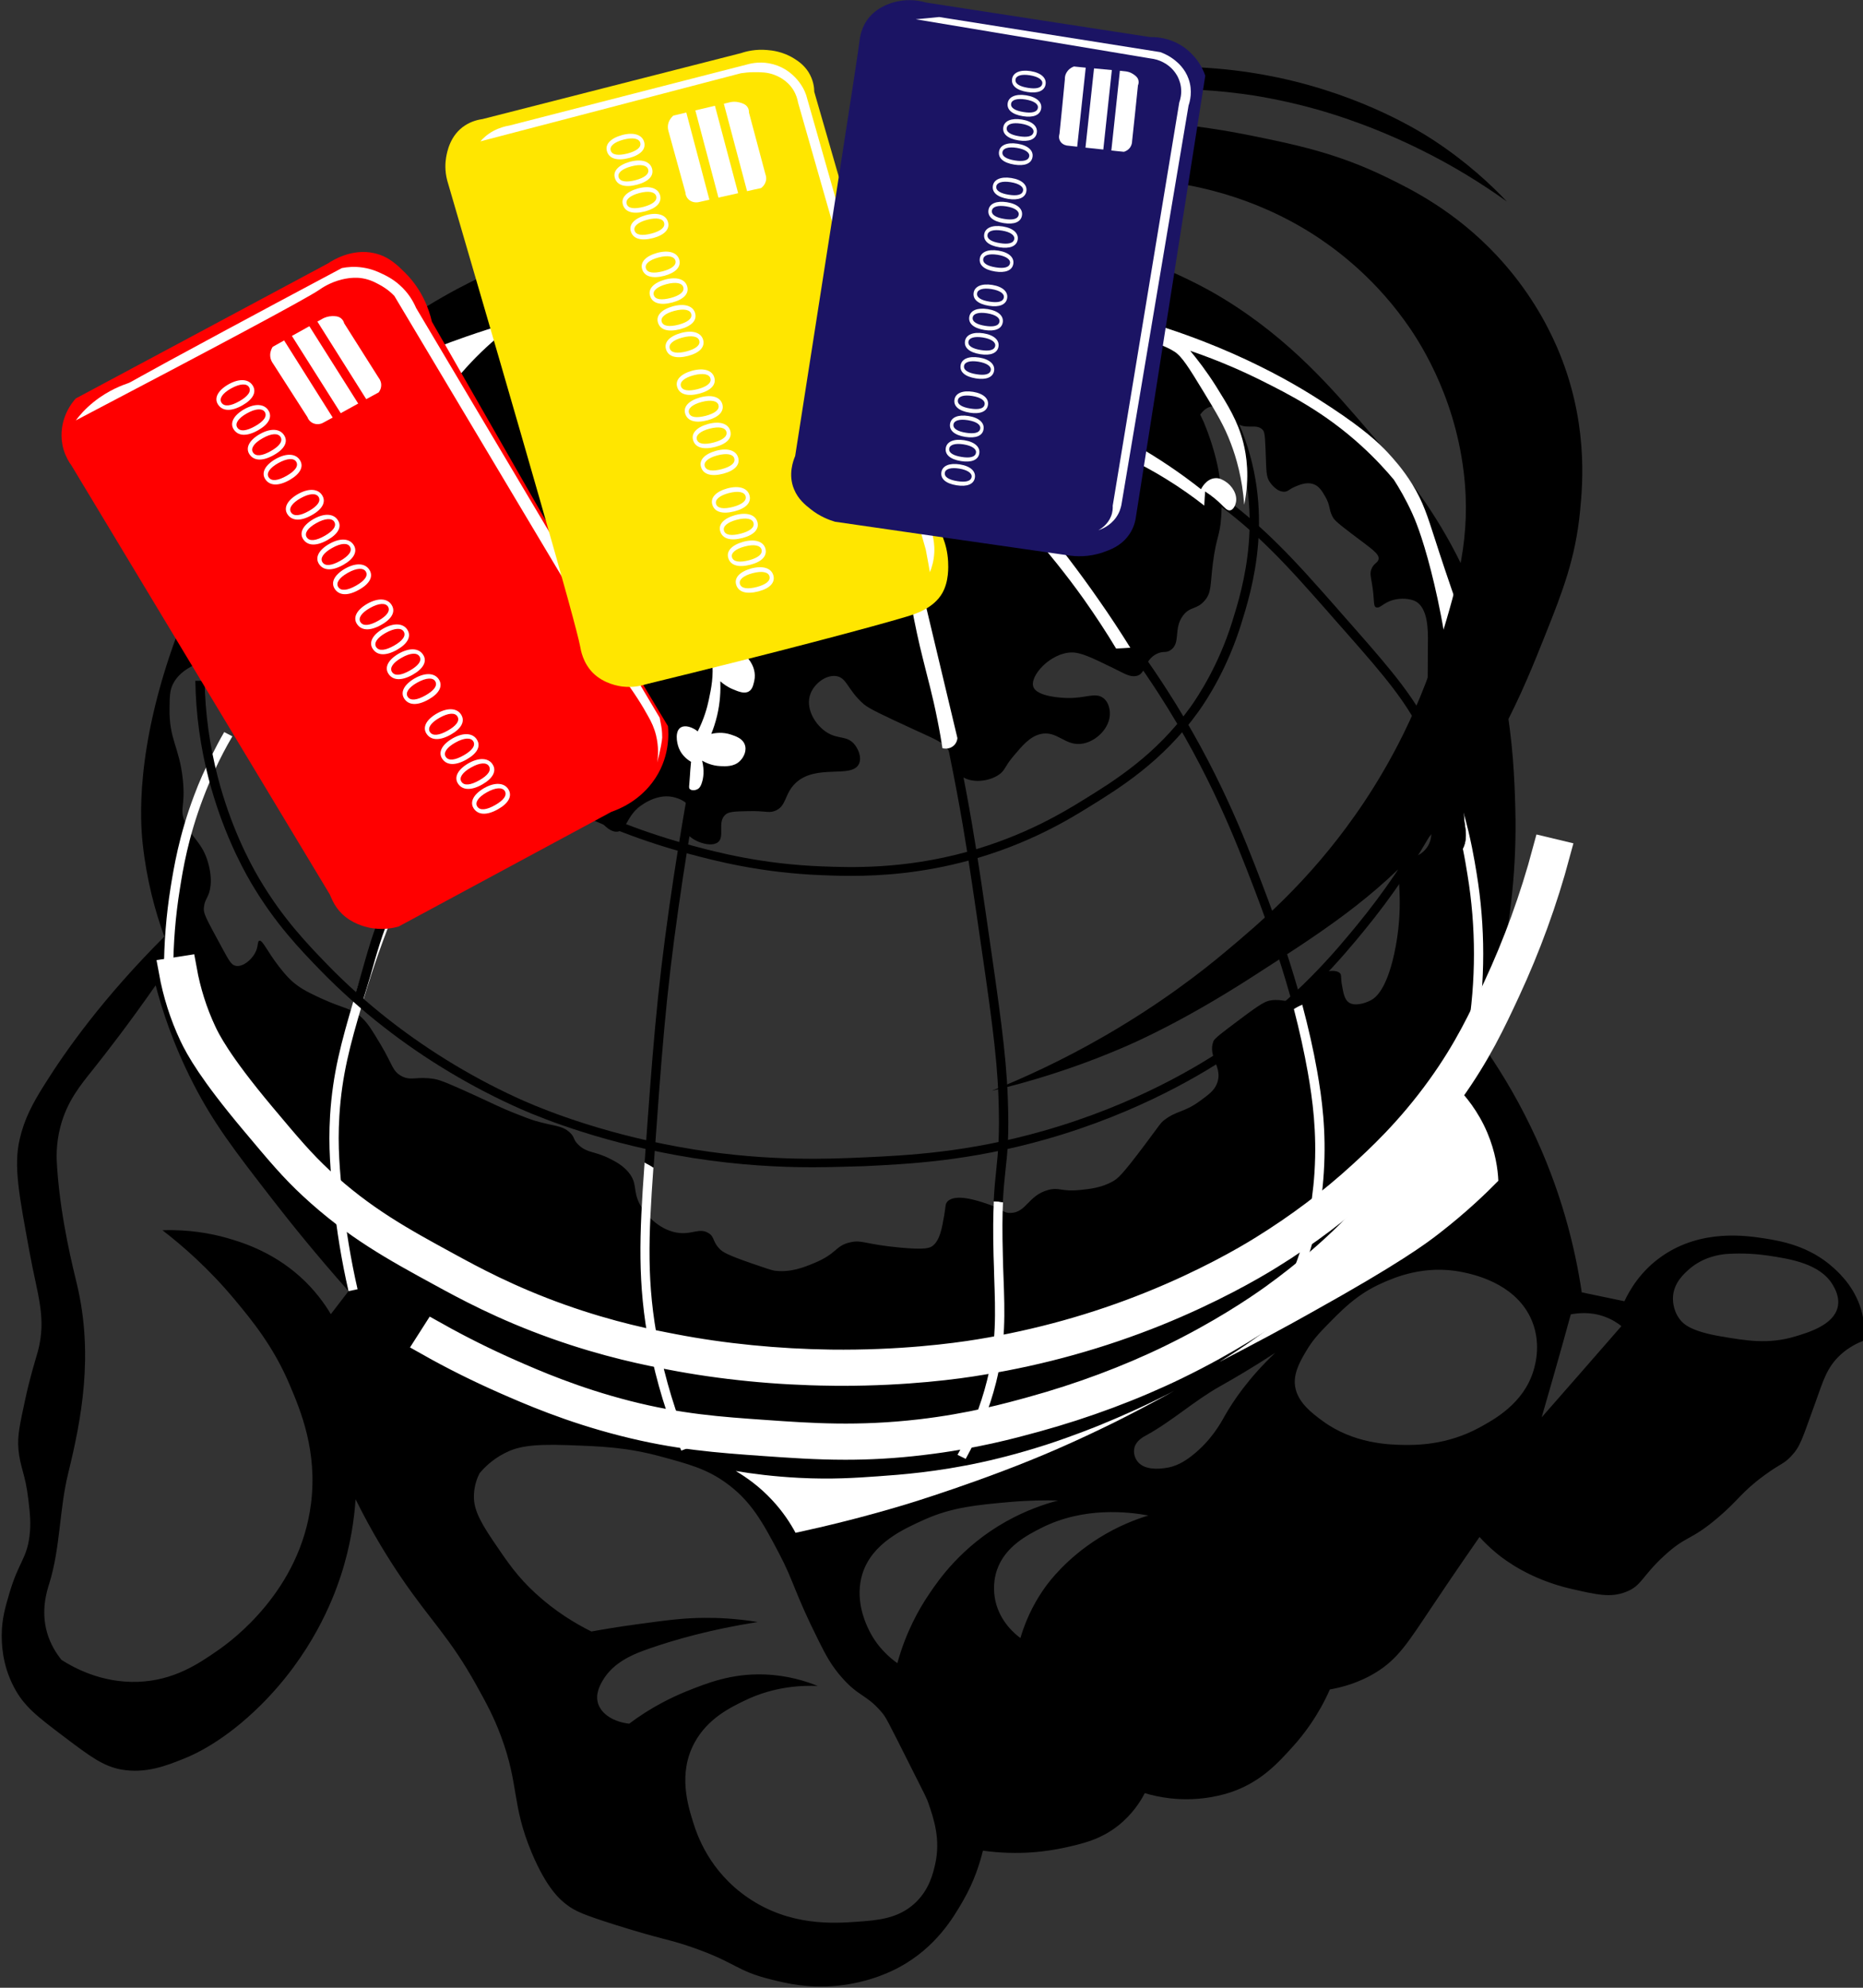 <?xml version="1.0" encoding="UTF-8" standalone="no"?>
<svg
   xmlns:dc="http://purl.org/dc/elements/1.1/"
   xmlns:cc="http://creativecommons.org/ns#"
   xmlns:rdf="http://www.w3.org/1999/02/22-rdf-syntax-ns#"
   xmlns:svg="http://www.w3.org/2000/svg"
   xmlns="http://www.w3.org/2000/svg"
   xmlns:sodipodi="http://sodipodi.sourceforge.net/DTD/sodipodi-0.dtd"
   xmlns:inkscape="http://www.inkscape.org/namespaces/inkscape"
   version="1.1"
   x="0px"
   y="0px"
   viewBox="0 0 150 160"
   xml:space="preserve"
   id="svg304"
   sodipodi:docname="ktk_logo.svg"
   width="150"
   height="160"
   inkscape:version="1.0.2 (e86c870879, 2021-01-15)"><rect x="0" y="0" width="150" height="160" fill="#333333" stroke="none"/><defs
   id="defs308">
	
	
	
</defs><sodipodi:namedview
   pagecolor="#ffffff"
   bordercolor="#666666"
   borderopacity="1"
   objecttolerance="10"
   gridtolerance="10"
   guidetolerance="10"
   inkscape:pageopacity="0"
   inkscape:pageshadow="2"
   inkscape:window-width="804"
   inkscape:window-height="1016"
   id="namedview306"
   showgrid="false"
   inkscape:zoom="5.6568542"
   inkscape:cx="29.375393"
   inkscape:cy="100.86668"
   inkscape:window-x="837"
   inkscape:window-y="40"
   inkscape:window-maximized="0"
   inkscape:current-layer="g232"
   inkscape:document-rotation="0" />
<style
   type="text/css"
   id="style2">
	.st1{fill:#FFFFFF;}
	.st2{fill:none;stroke:#FFFFFF;stroke-width:2.304;stroke-miterlimit:10;}
	.st3{fill:#FF0000;}
	.st4{fill:#FFE600;}
	.st5{fill:#1B1464;}
</style>
<g
   id="g234"
   transform="matrix(1.011,0,0,0.955,-118.523,-51.652)">
		<g
   id="g232">
			<path
   id="path155"
   style="stroke-width:0.983"
   d="M 95.336 124.85 C 94.724 124.85 93.891 124.856 92.924 125.008 C 91.957 125.159 90.858 125.456 89.715 126.033 C 89.098 126.348 88.16 126.825 87.311 127.533 C 86.886 127.887 86.484 128.3 86.154 128.777 C 85.825 129.255 85.569 129.798 85.438 130.416 C 85.321 130.967 85.32 131.496 85.398 131.998 C 85.476 132.5 85.632 132.976 85.83 133.418 C 86.227 134.302 86.792 135.056 87.227 135.639 C 87.489 135.987 88.068 136.741 89.006 137.516 C 89.475 137.903 90.034 138.295 90.688 138.645 C 91.341 138.994 92.09 139.301 92.939 139.516 C 93.177 139.578 94.423 139.874 96.002 139.838 C 96.791 139.82 97.664 139.719 98.535 139.465 C 99.406 139.21 100.277 138.802 101.061 138.17 C 101.708 137.645 102.187 137.053 102.566 136.467 C 102.946 135.881 103.224 135.3 103.467 134.799 C 103.72 134.274 103.986 133.709 104.18 133.074 C 104.373 132.439 104.493 131.733 104.447 130.922 C 104.432 130.697 104.397 130.186 104.227 129.555 C 104.056 128.923 103.75 128.173 103.193 127.467 C 102.68 126.813 102.053 126.321 101.369 125.953 C 100.686 125.585 99.945 125.339 99.211 125.176 C 97.742 124.849 96.292 124.85 95.336 124.85 z "
   transform="matrix(0.989,0,0,1.047,117.21,54.098)" /><path
   id="path161"
            class="text-success fill-current"
   d="M 95.336 124.85 C 96.292 124.85 97.742 124.849 99.211 125.176 C 99.945 125.339 100.686 125.585 101.369 125.953 C 102.053 126.321 102.68 126.813 103.193 127.467 C 103.75 128.173 104.056 128.923 104.227 129.555 C 104.397 130.186 104.432 130.697 104.447 130.922 C 104.493 131.733 104.373 132.439 104.18 133.074 C 103.986 133.709 103.72 134.274 103.467 134.799 C 103.224 135.3 102.946 135.881 102.566 136.467 C 102.187 137.053 101.708 137.645 101.061 138.17 C 100.277 138.802 99.406 139.21 98.535 139.465 C 97.664 139.719 96.791 139.82 96.002 139.838 C 94.423 139.874 93.177 139.578 92.939 139.516 C 92.09 139.301 91.341 138.994 90.688 138.645 C 90.034 138.295 89.475 137.903 89.006 137.516 C 88.068 136.741 87.489 135.987 87.227 135.639 C 86.792 135.056 86.227 134.302 85.83 133.418 C 85.632 132.976 85.476 132.5 85.398 131.998 C 85.32 131.496 85.321 130.967 85.438 130.416 C 85.569 129.798 85.825 129.255 86.154 128.777 C 86.484 128.3 86.886 127.887 87.311 127.533 C 88.16 126.825 89.098 126.348 89.715 126.033 C 90.858 125.456 91.957 125.159 92.924 125.008 C 93.891 124.856 94.724 124.85 95.336 124.85 z "
   transform="matrix(0.989,0,0,1.047,117.21,54.098)" /><path
   id="path177"
            class="text-success fill-current"
   d="m 185.652,71.096 c -6.509,-0.319 -14.351,0.298 -22.741,3.273 -3.79,1.34 -9.881,3.562 -16.161,8.872 -9.79,8.27 -13.309,18.328 -15.409,24.318 -3.4,9.72 -2.921,15.92 -2.741,17.66 0.31,3.03 0.981,5.66 1.721,7.81 -4.9,5.19 -7.83,9.58 -9.53,12.45 -0.98,1.64 -1.621,2.931 -1.991,4.631 -0.5,2.29 -0.04,4.731 0.79,9.531 0.62,3.61 1.371,5.49 0.661,8.34 -0.2,0.78 -0.59,1.99 -1.02,4.11 -0.4,1.98 -0.629,3.001 -0.529,4.151 0.13,1.53 0.55,2.049 0.79,4.239 0.13,1.16 0.219,2.001 0.089,3.091 -0.23,1.91 -0.87,2.18 -1.59,4.77 -0.33,1.18 -0.61,2.179 -0.62,3.529 0,0.63 -4e-4,2.46 0.97,4.41 0.81,1.65 1.9,2.511 4.06,4.241 2.03,1.62 3.041,2.42 4.481,2.71 1.95,0.36 3.56,-0.301 5.03,-0.931 0.71,-0.3 3.15,-1.41 6.09,-4.5 4.08,-4.29 5.74,-8.87 6.36,-10.86 0.82,-2.64 1.09,-4.929 1.19,-6.489 1.34,2.87 2.66,5.079 3.62,6.579 2.39,3.72 3.889,5.061 5.999,9.091 0.77,1.47 1.351,2.581 1.941,4.241 1.49,4.2 0.84,5.768 2.47,9.889 1.19,2.99 2.25,3.96 2.83,4.41 0.63,0.5 1.25,0.799 3.88,1.679 3.82,1.27 4.049,1.141 5.999,1.851 3.59,1.31 3.52,1.999 6.36,2.739 1.25,0.33 2.959,0.76 5.209,0.53 2.7,-0.27 4.582,-1.329 5.032,-1.589 2.89,-1.68 4.25,-4.13 5.03,-5.56 0.91,-1.67 1.35,-3.201 1.59,-4.241 2.89,0.42 5.16,0.06 6.53,-0.26 1.42,-0.33 2.84,-0.679 4.24,-1.849 1.14,-0.96 1.781,-2.041 2.121,-2.741 0.5,0.16 1.19,0.34 2.03,0.44 2.51,0.3 4.44,-0.38 4.86,-0.53 2.36,-0.86 3.699,-2.418 4.939,-3.878 0.84,-0.99 1.991,-2.56 2.911,-4.77 0.92,-0.17 2.31,-0.541 3.71,-1.461 1.71,-1.13 2.489,-2.449 4.369,-5.429 0.79,-1.26 2.11,-3.321 3.84,-5.961 0.33,0.39 0.82,0.911 1.46,1.461 0.55,0.47 2.561,2.109 5.831,2.909 2.03,0.49 3.139,0.77 4.369,0.26 1.27,-0.52 1.23,-1.28 3.05,-3.05 1.8,-1.75 2.041,-1.209 4.242,-3.179 1.74,-1.56 1.838,-2.12 3.708,-3.58 1.38,-1.07 1.511,-0.919 2.121,-1.589 0.79,-0.87 0.889,-1.431 1.989,-4.631 0.57,-1.64 0.851,-2.871 1.991,-3.971 0.65,-0.63 1.348,-0.979 1.848,-1.189 0.06,-0.54 0.071,-1.33 -0.129,-2.25 -0.46,-2.06 -1.72,-3.33 -2.25,-3.84 -1.98,-1.93 -4.359,-2.32 -5.559,-2.52 -1.37,-0.22 -4.951,-0.811 -8.081,1.459 -1.78,1.28 -2.65,2.942 -3.05,3.842 -1.13,-0.25 -2.269,-0.501 -3.399,-0.751 -0.53,-3.77 -1.64,-8.659 -4.06,-13.949 -1.28,-2.81 -2.7,-5.221 -4.06,-7.241 0.58,-1.79 1.229,-4.12 1.769,-6.89 0.64,-3.3 1.19,-7.679 1.06,-12.709 -0.12,-4.67 -0.44,-13.15 -5.12,-22.25 -2.1,-4.07 -4.311,-6.79 -6.581,-9.58 -2.76,-3.39 -6.139,-7.64 -11.519,-11.12 -1.2,-0.78 -5.841,-3.69 -14.301,-5.83 -3.055,-0.77 -8.228,-2.026 -14.737,-2.344 z m 28.14,17.245 c 0.37,-0.04 0.699,0.16 0.879,0.26 0.64,0.38 0.58,0.78 1.06,1.15 0.38,0.29 0.757,0.293 1.105,0.288 0.347,-0.005 0.665,-0.019 0.925,0.241 0.17,0.17 0.211,0.36 0.261,1.72 0.07,1.84 0.03,2.241 0.35,2.741 0.03,0.04 0.163,0.245 0.367,0.436 0.204,0.191 0.477,0.369 0.782,0.354 0.3,-0.01 0.361,-0.21 0.881,-0.44 0.32,-0.14 0.859,-0.381 1.369,-0.221 0.51,0.15 0.77,0.641 1.02,1.101 0.39,0.73 0.261,1.009 0.531,1.589 0.14,0.32 0.309,0.509 1.539,1.499 0.815,0.655 1.375,1.08 1.721,1.399 0.346,0.319 0.478,0.531 0.438,0.761 -0.05,0.32 -0.39,0.331 -0.57,0.841 -0.13,0.36 -0.049,0.611 0.041,1.191 0.24,1.47 0.07,1.929 0.35,2.029 0.3,0.1 0.561,-0.39 1.321,-0.62 0.64,-0.19 1.359,-0.12 1.769,0.09 0.53,0.275 0.786,0.913 0.91,1.6 0.124,0.686 0.115,1.42 0.11,1.89 -0.06,8.61 -0.09,13.24 0.22,15.23 0.025,0.15 0.081,0.486 0.06,0.882 -0.021,0.395 -0.119,0.85 -0.409,1.24 -0.04,0.055 -0.176,0.237 -0.388,0.403 -0.212,0.166 -0.502,0.317 -0.852,0.307 -0.3,-0.01 -0.595,-0.137 -0.844,-0.354 -0.249,-0.217 -0.451,-0.523 -0.566,-0.888 0.39,1.85 0.509,3.42 0.529,4.59 0.03,1.28 -0.04,2.94 -0.44,4.86 -0.325,1.555 -0.711,2.481 -1.053,3.04 -0.342,0.559 -0.641,0.751 -0.796,0.841 -0.24,0.135 -0.569,0.268 -0.894,0.323 -0.325,0.055 -0.647,0.032 -0.877,-0.143 -0.33,-0.25 -0.419,-0.769 -0.529,-1.409 -0.13,-0.74 -0.01,-0.892 -0.18,-1.062 -0.205,-0.205 -0.647,-0.233 -1.136,-0.106 -0.489,0.126 -1.025,0.406 -1.425,0.816 -0.64,0.65 -0.46,1.161 -1.06,1.501 -0.59,0.34 -0.958,-0.05 -1.848,0.09 -0.44,0.07 -0.76,0.229 -2.47,1.589 -1.35,1.07 -2.031,1.609 -2.121,1.849 -0.25,0.665 -0.043,1.22 0.156,1.784 0.199,0.564 0.389,1.137 0.104,1.837 -0.22,0.55 -0.601,0.849 -1.321,1.409 -1.23,0.97 -1.84,0.811 -2.82,1.591 -0.34,0.27 -0.32,0.329 -1.59,2.119 -1.81,2.55 -2.139,2.839 -2.559,3.089 -0.9,0.53 -1.821,0.632 -2.561,0.712 -1.55,0.17 -1.649,-0.25 -2.559,0 -0.8,0.225 -1.236,0.699 -1.628,1.123 -0.392,0.424 -0.741,0.796 -1.371,0.816 -0.61,0.03 -0.591,-0.32 -1.941,-0.79 -0.365,-0.13 -0.977,-0.344 -1.578,-0.442 -0.601,-0.098 -1.19,-0.078 -1.51,0.262 -0.19,0.21 -0.131,0.36 -0.261,1.15 -0.09,0.56 -0.178,1.08 -0.309,1.52 -0.131,0.44 -0.307,0.799 -0.572,1.039 -0.25,0.23 -0.62,0.38 -2.65,0.18 -2.86,-0.28 -3.009,-0.68 -3.969,-0.44 -0.61,0.15 -0.858,0.386 -1.194,0.687 -0.335,0.301 -0.757,0.667 -1.717,1.082 -0.4,0.175 -0.858,0.371 -1.373,0.503 -0.515,0.132 -1.087,0.199 -1.717,0.119 -0.23,-0.03 -0.768,-0.232 -1.848,-0.622 -2.02,-0.74 -2.331,-0.98 -2.561,-1.24 -0.56,-0.62 -0.369,-0.999 -0.879,-1.319 -0.345,-0.22 -0.661,-0.191 -1.02,-0.123 -0.359,0.069 -0.761,0.178 -1.281,0.123 -0.7,-0.07 -1.361,-0.41 -1.914,-0.871 -0.553,-0.461 -0.997,-1.043 -1.267,-1.598 -0.27,-0.565 -0.305,-0.993 -0.365,-1.397 -0.06,-0.404 -0.144,-0.784 -0.514,-1.254 -0.46,-0.59 -1.051,-0.91 -1.501,-1.15 -1.19,-0.64 -1.78,-0.45 -2.47,-1.15 -0.48,-0.48 -0.259,-0.62 -0.709,-1.06 -0.32,-0.305 -0.636,-0.433 -1.057,-0.542 -0.42,-0.109 -0.944,-0.2 -1.684,-0.43 -0.39,-0.12 -0.79,-0.29 -1.59,-0.62 -1.22,-0.51 -1.609,-0.749 -3.349,-1.589 -1.71,-0.82 -2.58,-1.229 -3.09,-1.319 -0.73,-0.125 -1.197,-0.075 -1.58,-0.051 -0.383,0.024 -0.68,0.021 -1.07,-0.209 -0.35,-0.205 -0.523,-0.443 -0.72,-0.831 -0.197,-0.388 -0.419,-0.926 -0.869,-1.731 -0.74,-1.31 -1.11,-1.969 -1.68,-2.469 -0.93,-0.82 -1.411,-0.581 -3.971,-1.941 -0.34,-0.18 -0.85,-0.46 -1.41,-0.97 -0.14,-0.13 -0.488,-0.46 -1.058,-1.24 -1.01,-1.38 -1.332,-2.299 -1.592,-2.209 -0.17,0.06 -0.05,0.5 -0.35,1.06 -0.15,0.285 -0.388,0.572 -0.657,0.777 -0.268,0.205 -0.567,0.327 -0.842,0.282 -0.37,-0.06 -0.531,-0.379 -1.151,-1.589 -1.33,-2.59 -1.46,-2.841 -1.41,-3.351 0.07,-0.76 0.431,-0.819 0.531,-1.849 0.02,-0.22 0.068,-0.891 -0.182,-1.851 -0.225,-0.875 -0.552,-1.401 -0.89,-1.876 -0.338,-0.475 -0.688,-0.898 -0.958,-1.563 -0.245,-0.6 -0.234,-0.92 -0.189,-1.383 0.045,-0.463 0.123,-1.068 0.008,-2.238 -0.135,-1.38 -0.411,-2.222 -0.647,-3.048 -0.236,-0.826 -0.431,-1.637 -0.411,-2.952 0.01,-1 0.019,-1.499 0.259,-2.029 0.305,-0.66 0.852,-1.205 1.756,-1.659 0.904,-0.454 2.164,-0.816 3.894,-1.111 2.35,-0.375 4.46,-0.428 6.009,-0.383 1.549,0.045 2.537,0.188 2.642,0.203 1.732,0.248 3.016,0.403 4.52,0.61 0.155,0.375 0.389,1.217 0.46,1.369 0.01,0 0.702,1.488 2.223,3.424 0.761,0.968 1.729,2.049 2.922,3.111 1.193,1.063 2.612,2.108 4.274,3.005 1.005,0.545 1.983,0.883 2.899,1.297 0.916,0.414 1.772,0.903 2.532,1.753 0.115,0.13 0.304,0.352 0.535,0.53 0.231,0.177 0.504,0.31 0.784,0.26 0.33,-0.055 0.487,-0.323 0.682,-0.693 0.195,-0.37 0.428,-0.842 0.908,-1.297 0.04,-0.035 0.381,-0.345 0.888,-0.608 0.508,-0.262 1.181,-0.476 1.891,-0.321 0.105,0.025 0.386,0.094 0.664,0.239 0.279,0.145 0.557,0.364 0.657,0.689 0.105,0.33 -0.028,0.596 -0.17,0.861 -0.142,0.265 -0.295,0.529 -0.23,0.859 0.095,0.47 0.59,0.893 1.145,1.135 0.555,0.242 1.17,0.305 1.505,0.055 0.315,-0.235 0.292,-0.672 0.284,-1.129 -0.007,-0.458 -2.9e-4,-0.935 0.375,-1.25 0.26,-0.22 0.751,-0.242 1.721,-0.262 1.47,-0.04 1.641,0.17 2.121,0 0.51,-0.175 0.703,-0.537 0.888,-0.972 0.185,-0.435 0.361,-0.942 0.831,-1.407 0.41,-0.407 0.892,-0.632 1.395,-0.761 0.502,-0.129 1.025,-0.161 1.514,-0.18 0.489,-0.019 0.946,-0.027 1.317,-0.106 0.371,-0.08 0.656,-0.232 0.803,-0.542 0.13,-0.28 0.115,-0.611 0.025,-0.921 -0.09,-0.31 -0.255,-0.6 -0.425,-0.8 -0.29,-0.34 -0.604,-0.432 -0.954,-0.509 -0.35,-0.077 -0.735,-0.141 -1.165,-0.421 -0.48,-0.31 -0.929,-0.83 -1.198,-1.426 -0.269,-0.596 -0.359,-1.269 -0.124,-1.884 0.15,-0.4 0.442,-0.787 0.8,-1.064 0.357,-0.276 0.78,-0.442 1.19,-0.397 0.455,0.05 0.683,0.338 0.964,0.767 0.281,0.429 0.616,0.999 1.286,1.614 0.42,0.38 1.611,0.969 3.971,2.119 1.89,0.92 2.24,1.051 2.65,1.591 0.39,0.52 0.492,0.974 0.595,1.369 0.103,0.395 0.205,0.731 0.595,1.011 0.4,0.29 0.927,0.397 1.454,0.362 0.527,-0.035 1.056,-0.213 1.456,-0.493 0.54,-0.38 0.45,-0.659 1.19,-1.589 0.355,-0.445 0.679,-0.852 1.018,-1.176 0.339,-0.324 0.691,-0.563 1.101,-0.673 0.69,-0.185 1.19,0.087 1.698,0.368 0.508,0.281 1.022,0.571 1.742,0.421 0.55,-0.115 1.084,-0.457 1.478,-0.914 0.394,-0.458 0.648,-1.031 0.643,-1.606 0,-0.15 -0.011,-0.909 -0.531,-1.319 -0.325,-0.255 -0.674,-0.244 -1.132,-0.174 -0.457,0.07 -1.022,0.199 -1.777,0.174 -0.14,-0.005 -0.727,-0.026 -1.317,-0.151 -0.59,-0.125 -1.183,-0.354 -1.333,-0.779 -0.083,-0.23 -0.039,-0.524 0.1,-0.839 0.139,-0.314 0.373,-0.648 0.67,-0.953 0.297,-0.305 0.656,-0.582 1.047,-0.783 0.39,-0.202 0.812,-0.328 1.232,-0.333 0.72,-0.01 1.591,0.429 3.311,1.319 0.96,0.5 1.338,0.771 1.848,0.661 0.375,-0.075 0.524,-0.403 0.703,-0.779 0.179,-0.376 0.388,-0.802 0.888,-1.072 0.56,-0.3 0.73,-0.039 1.13,-0.329 0.415,-0.3 0.465,-0.75 0.51,-1.264 0.045,-0.514 0.084,-1.092 0.479,-1.647 0.56,-0.79 1.081,-0.47 1.721,-1.26 0.28,-0.345 0.388,-0.661 0.454,-1.131 0.066,-0.47 0.09,-1.093 0.205,-2.048 0.28,-2.29 0.551,-2.191 0.661,-3.911 0.02,-0.28 0.091,-1.589 -0.129,-3.289 -0.06,-0.49 -0.319,-2.25 -1.259,-4.66 -0.054,-0.139 -0.215,-0.462 -0.288,-0.642 0.233,-0.321 0.534,-0.644 0.977,-0.687 z M 129.629,137.131 c 0.245,0.995 0.589,2.229 1.074,3.635 0.485,1.406 1.113,2.984 1.928,4.664 0.805,1.66 1.619,3.061 2.609,4.56 0.99,1.499 2.155,3.096 3.66,5.151 1.45,1.98 3.49,4.669 6.09,7.769 -0.47,0.65 -0.94,1.291 -1.41,1.941 -0.47,-0.84 -1.25,-2.021 -2.47,-3.181 -1.155,-1.09 -2.35,-1.823 -3.397,-2.326 -1.048,-0.502 -1.948,-0.775 -2.513,-0.945 -1.13,-0.33 -2.87,-0.7 -5.03,-0.62 0.785,0.64 1.7,1.438 2.679,2.406 0.979,0.968 2.021,2.104 3.061,3.424 0.66,0.84 1.434,1.823 2.208,3.009 0.774,1.186 1.547,2.577 2.202,4.232 0.42,1.05 0.973,2.434 1.354,4.112 0.191,0.839 0.339,1.751 0.406,2.731 0.067,0.98 0.053,2.026 -0.079,3.136 -0.22,1.833 -0.722,3.469 -1.369,4.905 -0.647,1.437 -1.44,2.674 -2.241,3.709 -0.801,1.034 -1.608,1.866 -2.289,2.492 -0.681,0.625 -1.235,1.046 -1.522,1.256 -0.78,0.575 -1.658,1.209 -2.696,1.714 -1.039,0.505 -2.239,0.88 -3.664,0.935 -1.47,0.055 -2.759,-0.251 -3.797,-0.648 -1.039,-0.398 -1.828,-0.886 -2.293,-1.201 -0.37,-0.49 -0.869,-1.261 -1.149,-2.301 -0.255,-0.94 -0.257,-1.819 -0.172,-2.543 0.085,-0.724 0.257,-1.291 0.352,-1.606 0.44,-1.5 0.639,-3.056 0.815,-4.617 0.176,-1.561 0.331,-3.129 0.686,-4.654 0.53,-2.285 1.038,-4.779 1.248,-7.44 0.105,-1.331 0.134,-2.702 0.056,-4.112 -0.078,-1.41 -0.265,-2.859 -0.595,-4.339 -0.135,-0.61 -0.459,-1.951 -0.786,-3.705 -0.328,-1.754 -0.658,-3.921 -0.803,-6.186 -0.05,-0.72 -0.109,-1.939 0.261,-3.439 0.265,-1.07 0.665,-1.946 1.118,-2.712 0.454,-0.766 0.961,-1.423 1.441,-2.058 1.21,-1.61 2.92,-3.949 5.03,-7.149 z m 125.081,22.649 c 1.38,-0.1 2.521,0.011 3.311,0.131 0.875,0.14 1.909,0.305 2.853,0.659 0.472,0.177 0.92,0.4 1.315,0.691 0.395,0.292 0.736,0.651 0.991,1.099 0.075,0.135 0.226,0.399 0.332,0.736 0.106,0.338 0.168,0.749 0.068,1.184 -0.085,0.372 -0.272,0.691 -0.522,0.963 -0.249,0.273 -0.56,0.502 -0.894,0.693 -0.669,0.384 -1.429,0.624 -1.964,0.794 -1.065,0.34 -2.035,0.429 -2.99,0.389 -0.955,-0.04 -1.894,-0.209 -2.899,-0.389 -1.2,-0.215 -1.953,-0.473 -2.443,-0.73 -0.49,-0.258 -0.717,-0.515 -0.867,-0.73 -0.3,-0.42 -0.434,-0.863 -0.493,-1.219 -0.059,-0.356 -0.042,-0.627 -0.037,-0.702 0.045,-0.59 0.266,-1.07 0.531,-1.452 0.265,-0.383 0.573,-0.667 0.788,-0.867 0.55,-0.5 1.146,-0.801 1.671,-0.982 0.525,-0.181 0.98,-0.243 1.25,-0.268 z m -21.049,1.52 c 0.44,0.095 1.459,0.317 2.538,0.876 0.539,0.279 1.094,0.643 1.597,1.117 0.504,0.474 0.957,1.058 1.294,1.778 0.48,1.035 0.583,2.047 0.547,2.866 -0.036,0.819 -0.211,1.444 -0.286,1.704 -0.2,0.687 -0.494,1.286 -0.842,1.808 -0.348,0.522 -0.75,0.969 -1.163,1.35 -0.826,0.763 -1.702,1.267 -2.297,1.612 -1.295,0.745 -2.559,1.116 -3.629,1.297 -1.07,0.181 -1.946,0.174 -2.461,0.164 -0.57,-0.01 -1.55,-0.039 -2.692,-0.299 -1.143,-0.26 -2.448,-0.752 -3.668,-1.692 -0.42,-0.325 -0.962,-0.743 -1.41,-1.268 -0.448,-0.525 -0.798,-1.158 -0.838,-1.913 -0.025,-0.515 0.096,-1.014 0.28,-1.483 0.184,-0.469 0.429,-0.907 0.649,-1.297 0.45,-0.81 0.93,-1.36 1.25,-1.72 0.765,-0.84 1.453,-1.597 2.202,-2.262 0.749,-0.665 1.559,-1.236 2.569,-1.706 0.465,-0.22 1.304,-0.615 2.403,-0.873 1.099,-0.259 2.458,-0.382 3.958,-0.057 z m 9.766,3.461 c 0.471,0.005 1.028,0.079 1.613,0.309 0.59,0.23 1.031,0.54 1.321,0.79 -2.11,2.57 -4.231,5.129 -6.351,7.689 0.56,-2.04 1.111,-4.089 1.661,-6.159 l 0.659,-2.52 c 0.24,-0.05 0.626,-0.113 1.097,-0.108 z m -24.636,3.349 c -1.05,1.055 -1.88,2.056 -2.54,2.966 -0.66,0.91 -1.15,1.729 -1.52,2.424 -0.14,0.265 -0.4,0.769 -0.815,1.362 -0.415,0.594 -0.986,1.279 -1.746,1.909 -0.61,0.51 -1.3,0.95 -2.2,1.06 -0.195,0.025 -0.578,0.074 -0.987,0.027 -0.409,-0.048 -0.842,-0.191 -1.132,-0.556 -0.26,-0.33 -0.381,-0.81 -0.261,-1.24 0.16,-0.56 0.691,-0.862 0.881,-0.972 2.09,-1.2 3.84,-2.918 5.91,-4.149 1.06,-0.63 2.59,-1.571 4.41,-2.831 z m -56.39,7.779 c 1.34,0.05 2.522,0.093 3.716,0.223 1.194,0.13 2.399,0.349 3.784,0.749 1.095,0.315 1.98,0.57 2.777,0.884 0.797,0.314 1.507,0.686 2.252,1.236 1.055,0.775 1.823,1.643 2.484,2.633 0.661,0.99 1.216,2.102 1.847,3.367 1.21,2.42 1.209,3.259 3.179,7.419 0.58,1.24 1.03,2.111 1.85,3.091 1.33,1.6 1.91,1.399 3.09,2.829 0.42,0.5 0.49,0.7 2.3,4.5 1.31,2.75 1.359,2.831 1.499,3.271 0.205,0.635 0.45,1.387 0.587,2.244 0.138,0.858 0.169,1.821 -0.056,2.876 -0.08,0.37 -0.197,0.921 -0.446,1.524 -0.249,0.603 -0.629,1.255 -1.234,1.825 -0.655,0.62 -1.381,0.965 -2.142,1.17 -0.761,0.205 -1.558,0.269 -2.358,0.329 -0.92,0.07 -2.264,0.173 -3.799,-0.047 -0.767,-0.11 -1.583,-0.3 -2.416,-0.616 -0.833,-0.316 -1.684,-0.756 -2.524,-1.366 -0.77,-0.557 -1.408,-1.168 -1.935,-1.786 -0.528,-0.617 -0.946,-1.24 -1.277,-1.825 -0.661,-1.169 -0.973,-2.179 -1.118,-2.659 -0.225,-0.75 -0.537,-1.799 -0.626,-2.987 -0.044,-0.594 -0.033,-1.223 0.073,-1.866 0.106,-0.642 0.308,-1.297 0.643,-1.947 0.52,-1.015 1.235,-1.756 1.959,-2.314 0.724,-0.557 1.456,-0.932 2.011,-1.217 1.21,-0.625 2.383,-0.947 3.396,-1.107 1.012,-0.16 1.866,-0.158 2.436,-0.133 -0.9,-0.39 -2.382,-0.9 -4.242,-0.97 -1.315,-0.05 -2.461,0.134 -3.479,0.415 -1.018,0.281 -1.905,0.659 -2.7,0.994 -1.16,0.5 -2.821,1.331 -4.591,2.741 -0.615,-0.075 -1.163,-0.273 -1.592,-0.563 -0.429,-0.29 -0.739,-0.674 -0.879,-1.119 -0.125,-0.4 -0.089,-0.787 0.004,-1.123 0.092,-0.336 0.243,-0.621 0.348,-0.816 0.44,-0.81 1.084,-1.385 1.771,-1.812 0.688,-0.427 1.418,-0.707 2.028,-0.927 1.91,-0.7 4.77,-1.581 8.56,-2.211 -1.75,-0.3 -3.21,-0.36 -4.24,-0.35 -1.66,0.01 -2.94,0.19 -5.3,0.53 -1.54,0.22 -2.82,0.45 -3.71,0.62 -1.26,-0.66 -2.85,-1.669 -4.41,-3.179 -1.48,-1.43 -2.26,-2.65 -3.44,-4.5 -0.61,-0.95 -0.998,-1.66 -1.226,-2.262 -0.229,-0.603 -0.299,-1.098 -0.274,-1.618 0.03,-0.76 0.25,-1.369 0.44,-1.769 0.38,-0.49 1.009,-1.151 1.949,-1.671 0.495,-0.28 1.021,-0.484 1.789,-0.606 0.767,-0.121 1.778,-0.159 3.243,-0.104 z m 39.089,4.67 c -1.03,0.29 -2.53,0.81 -4.17,1.79 -1.75,1.045 -3.078,2.262 -4.066,3.369 -0.988,1.107 -1.634,2.106 -2.024,2.721 -0.4,0.62 -0.862,1.422 -1.31,2.395 -0.448,0.974 -0.881,2.12 -1.221,3.435 -0.285,-0.215 -0.708,-0.563 -1.145,-1.066 -0.438,-0.502 -0.889,-1.159 -1.234,-1.984 -0.105,-0.245 -0.361,-0.849 -0.512,-1.653 -0.151,-0.804 -0.198,-1.805 0.112,-2.845 0.195,-0.647 0.498,-1.208 0.869,-1.696 0.371,-0.487 0.811,-0.903 1.279,-1.262 0.935,-0.719 1.982,-1.212 2.822,-1.612 1.09,-0.515 2.133,-0.821 3.218,-1.027 1.085,-0.206 2.213,-0.314 3.473,-0.434 1.61,-0.15 2.959,-0.161 3.909,-0.131 z m 3.627,0.992 c 1.515,-0.074 2.798,0.118 3.573,0.268 -1.01,0.33 -2.441,0.901 -3.971,1.921 -1.285,0.855 -2.269,1.772 -2.971,2.53 -0.701,0.759 -1.119,1.359 -1.269,1.579 -0.61,0.9 -1.44,2.34 -1.98,4.3 -0.185,-0.145 -0.584,-0.472 -0.987,-0.988 -0.403,-0.516 -0.807,-1.221 -1.002,-2.121 -0.04,-0.2 -0.106,-0.565 -0.112,-1.029 -0.006,-0.464 0.046,-1.027 0.241,-1.622 0.325,-0.985 0.93,-1.715 1.59,-2.273 0.66,-0.557 1.375,-0.943 1.92,-1.238 0.853,-0.457 1.716,-0.771 2.555,-0.98 0.839,-0.209 1.655,-0.311 2.412,-0.348 z" />
			
			
			<path
   class="st1"
   d="m 175.83,178.07 c 0.81,0.51 1.88,1.29 2.91,2.47 0.87,0.99 1.46,1.97 1.85,2.74 2.37,-0.54 5.35,-1.3 8.74,-2.38 0,0 6.34,-2.02 12.09,-4.68 1.7,-0.78 3.38,-1.64 3.38,-1.64 0.06,-0.03 0.57,-0.29 1.11,-0.57 1.01,-0.53 2.71,-1.45 5.05,-2.82 0.04,-0.02 -2.37,1.38 -5.99,2.95 -2.11,0.91 -3.74,1.48 -4.34,1.69 -2.6,0.89 -4.63,1.37 -5.21,1.5 -3.6,0.83 -6.42,1.05 -8.3,1.19 -1.74,0.13 -3.66,0.27 -6.22,0.13 -2.05,-0.11 -3.78,-0.35 -5.07,-0.58 z"
   id="path10" />
			
			
			
			
			
			
			
			<path
   class="st1"
   d="m 214.32,168.89 c 1.37,-0.88 2.97,-2.01 4.68,-3.44 2.27,-1.9 3.82,-3.58 4.41,-4.24 2.29,-2.53 3.65,-4.68 5.21,-7.15 1.31,-2.07 2.94,-4.89 4.59,-8.39 0.71,0.76 1.73,2.04 2.47,3.88 0.65,1.63 0.84,3.08 0.88,4.06 -0.99,1.07 -2.56,2.67 -4.68,4.41 -1.06,0.88 -3.24,2.59 -10.24,6.71 -1.79,1.07 -4.29,2.5 -7.32,4.16 z"
   id="path26" />
			<g
   id="g32">
				<path
   class="st2"
   d="m 151.66,166.95 c 1.5,0.89 3.54,2.02 6.03,3.18 2.01,0.93 5.18,2.39 9.34,3.51 4.22,1.14 7.43,1.38 11.12,1.66 3.78,0.28 7.53,0.55 12.45,-0.07 3.99,-0.5 6.95,-1.34 8.94,-1.92 5.61,-1.63 9.64,-3.63 11.17,-4.41 4.42,-2.28 7.43,-4.53 8.21,-5.12 3.14,-2.38 5.26,-4.54 5.98,-5.3 1.93,-2.01 4.34,-4.87 6.62,-8.67"
   id="path28" />
				<path
   class="st2"
   d="m 184.56,175.97 c -2.32,0 -4.4,-0.16 -6.44,-0.31 -3.72,-0.28 -6.94,-0.52 -11.19,-1.67 -4.27,-1.15 -7.48,-2.64 -9.4,-3.53 -2.06,-0.96 -4.1,-2.03 -6.06,-3.2 l 0.38,-0.63 c 1.94,1.15 3.95,2.21 5.99,3.16 1.89,0.88 5.07,2.35 9.28,3.49 4.19,1.13 7.37,1.37 11.05,1.64 3.63,0.27 7.39,0.55 12.38,-0.06 4.05,-0.5 7.07,-1.38 8.88,-1.91 3.89,-1.13 7.73,-2.65 11.1,-4.39 3.94,-2.03 6.8,-4.06 8.16,-5.09 2.72,-2.07 4.73,-4 5.94,-5.26 2.49,-2.6 4.7,-5.49 6.57,-8.61 l 0.63,0.38 c -1.9,3.16 -4.15,6.1 -6.67,8.74 -1.22,1.28 -3.26,3.24 -6.02,5.34 -1.37,1.04 -4.27,3.1 -8.26,5.15 -3.41,1.76 -7.3,3.3 -11.23,4.44 -1.83,0.53 -4.89,1.42 -9,1.93 -2.25,0.29 -4.25,0.39 -6.09,0.39 z"
   id="path30" />
			</g>
			<g
   id="g38"
   transform="translate(1.03,0.3)">
				<path
   class="st2"
   d="m 130.36,135.61 c 0.22,1.31 0.66,3.19 1.59,5.3 0.37,0.83 1.28,2.75 4.77,7.15 2.1,2.64 3.15,3.97 4.68,5.47 3.38,3.33 6.51,5.14 10.15,7.24 2.14,1.24 5,2.87 9.09,4.41 4,1.51 7.19,2.17 9.09,2.56 1.97,0.4 6.59,1.25 12.62,1.32 6.15,0.08 10.77,-0.69 11.92,-0.88 3.49,-0.6 8.34,-1.74 13.77,-4.06 4.82,-2.05 8.14,-4.2 9,-4.77 3.84,-2.52 6.52,-4.97 7.86,-6.27 1.46,-1.42 3.88,-3.78 6.36,-7.42 2.15,-3.15 3.31,-5.76 4.5,-8.48 1.25,-2.85 2.75,-6.75 3.97,-11.56"
   id="path34" />
				<path
   class="st2"
   d="m 183.24,169.44 c -0.29,0 -0.59,0 -0.88,-0.01 -4.3,-0.05 -8.69,-0.51 -12.69,-1.33 -1.76,-0.36 -5.04,-1.03 -9.15,-2.58 -4.2,-1.58 -7.18,-3.3 -9.15,-4.44 -3.66,-2.11 -6.81,-3.94 -10.23,-7.3 -1.55,-1.52 -2.6,-2.85 -4.69,-5.49 -3.29,-4.15 -4.33,-6.13 -4.83,-7.25 -0.76,-1.71 -1.3,-3.52 -1.62,-5.38 l 0.73,-0.12 c 0.31,1.81 0.83,3.56 1.56,5.21 0.28,0.63 1.12,2.53 4.72,7.07 2.09,2.64 3.14,3.95 4.65,5.44 3.35,3.29 6.47,5.1 10.08,7.18 1.95,1.13 4.9,2.83 9.04,4.39 4.06,1.53 7.3,2.19 9.04,2.54 3.96,0.81 8.31,1.26 12.56,1.32 5.48,0.07 9.78,-0.52 11.85,-0.88 4.7,-0.81 9.31,-2.17 13.69,-4.04 4.29,-1.83 7.45,-3.75 8.95,-4.74 2.82,-1.85 5.45,-3.94 7.8,-6.22 1.33,-1.29 3.81,-3.68 6.31,-7.36 2.17,-3.19 3.34,-5.85 4.47,-8.42 1.62,-3.68 2.95,-7.55 3.95,-11.51 l 0.71,0.18 c -1.01,4 -2.36,7.91 -3.99,11.62 -1.14,2.6 -2.33,5.29 -4.53,8.53 -2.54,3.74 -5.06,6.17 -6.4,7.47 -2.39,2.31 -5.05,4.44 -7.91,6.31 -1.52,1 -4.72,2.94 -9.06,4.8 -4.44,1.89 -9.1,3.27 -13.85,4.09 -2.02,0.37 -6.02,0.92 -11.13,0.92 z"
   id="path36" />
			</g>
			
			<path
   class="st1"
   d="m 132.69,121.14 c -1.21,3.39 -1.62,6.12 -1.87,7.75 -0.35,2.32 -0.53,4.7 -0.53,7.07 h 0.74 c 0,-2.33 0.18,-4.68 0.53,-6.96 0.24,-1.61 0.65,-4.29 1.84,-7.61 0.29,-0.82 0.62,-1.63 0.97,-2.43 -0.08,-0.44 -0.17,-0.82 -0.27,-1.17 -0.54,1.09 -1.01,2.21 -1.41,3.35 z"
   id="path42" />
			<path
   class="st1"
   d="m 143.52,148.12 c -0.15,2.67 0.04,4.71 0.27,7.07 0.25,2.59 0.65,5.19 1.2,7.72 l 0.72,-0.16 c -0.54,-2.5 -0.94,-5.07 -1.19,-7.64 -0.22,-2.33 -0.41,-4.34 -0.26,-6.96 0.2,-3.46 0.87,-6.03 1.81,-9.4 -0.2,-0.09 -0.43,-0.2 -0.68,-0.32 -0.97,3.49 -1.66,6.11 -1.87,9.69 z"
   id="path44" />
			<path
   class="st1"
   d="m 168.55,152.35 c -0.39,5.76 -0.57,9.93 0.4,15.19 0.56,3 1.41,5.96 2.54,8.81 l 0.68,-0.27 c -1.11,-2.8 -1.95,-5.72 -2.5,-8.67 -0.96,-5.15 -0.79,-9.08 -0.4,-14.91 -0.25,-0.18 -0.49,-0.31 -0.71,-0.43 0.01,0.09 0,0.19 -0.01,0.28 z"
   id="path46" />
			<path
   d="m 191.13,106.47 -0.71,0.18 c 0.06,0.25 0.12,0.5 0.18,0.75 0.23,-0.15 0.44,-0.3 0.65,-0.45 -0.05,-0.16 -0.08,-0.32 -0.12,-0.48 z"
   id="path48" />
			<path
   class="st1"
   d="m 196.38,155.34 c -0.05,1.13 -0.07,2.56 -0.02,4.6 0.02,0.61 0.04,1.2 0.05,1.76 0.1,3.08 0.19,5.51 -0.57,8.74 -0.51,2.16 -1.3,4.27 -2.35,6.27 l 0.65,0.34 c 1.08,-2.06 1.89,-4.22 2.42,-6.44 0.78,-3.32 0.7,-5.8 0.59,-8.93 -0.02,-0.56 -0.04,-1.14 -0.05,-1.76 -0.05,-1.99 -0.04,-3.39 0.01,-4.5 -0.25,-0.05 -0.5,-0.08 -0.73,-0.08 z"
   id="path50" />
			<path
   class="st1"
   d="m 221.39,144.49 c 0.37,2.24 0.73,4.99 0.53,8.39 -0.19,3.08 -0.74,5.4 -1.18,6.8 -0.45,1.44 -1.02,2.84 -1.7,4.18 l 0.66,0.33 c 0.7,-1.37 1.29,-2.82 1.75,-4.3 0.45,-1.44 1.02,-3.82 1.21,-6.97 0.21,-3.48 -0.15,-6.28 -0.53,-8.56 -0.3,-1.81 -0.7,-3.66 -1.19,-5.61 -0.17,0.06 -0.37,0.16 -0.67,0.36 0.46,1.88 0.83,3.65 1.12,5.38 z"
   id="path52" />
			<path
   d="m 207.71,91.58 c -0.3,-0.15 -0.59,-0.31 -0.89,-0.45 l -0.32,0.66 c 0.02,0.01 0.04,0.02 0.07,0.03 0.5,-0.14 0.78,-0.19 0.78,-0.19 0.11,-0.01 0.23,-0.03 0.36,-0.05 z"
   id="path54" />
			<path
   class="st1"
   d="m 234.83,127.69 c -0.18,-1.17 -0.46,-2.95 -1.04,-5.11 0.03,0.47 0.07,0.87 0.12,1.19 0.04,0.27 0.18,1.11 -0.18,1.84 0.17,0.87 0.28,1.61 0.37,2.19 0.69,4.42 0.69,8.93 0,13.39 l 0.73,0.11 c 0.7,-4.53 0.7,-9.11 0,-13.61 z"
   id="path56" />
			<path
   class="st1"
   d="m 135.09,115.79 c -0.36,0.65 -0.69,1.32 -1.01,2 0.1,0.35 0.19,0.73 0.27,1.17 0.42,-0.96 0.88,-1.9 1.39,-2.81 z"
   id="path58" />
			<path
   class="st1"
   d="m 148.74,130.66 -0.69,-0.27 c -0.97,2.49 -1.82,5.04 -2.53,7.58 -0.05,0.16 -0.09,0.31 -0.13,0.47 0.25,0.12 0.47,0.23 0.68,0.32 0.06,-0.2 0.11,-0.39 0.16,-0.59 0.71,-2.51 1.55,-5.04 2.51,-7.51 z"
   id="path60" />
			<path
   class="fill-current text-primary"
   d="m 171.27,130.58 c 0.9,-6.72 2.06,-13.53 3.44,-20.24 l -0.72,-0.15 c -1.38,6.73 -2.54,13.55 -3.45,20.29 -1.01,7.51 -1.34,12.26 -1.97,21.59 0.22,0.12 0.46,0.25 0.71,0.43 0,-0.04 0,-0.07 0.01,-0.1 0.64,-9.5 0.96,-14.26 1.98,-21.82 z"
   id="path62" />
			<path
   class="fill-current text-primary"
   d="m 197.49,146.54 c -0.13,-3.69 -0.66,-7.55 -1.72,-15.27 -0.53,-3.87 -0.92,-6.67 -1.59,-10.48 -0.82,-4.65 -1.81,-9.31 -2.94,-13.85 -0.2,0.15 -0.42,0.31 -0.65,0.45 1.09,4.44 2.06,8.99 2.86,13.53 0.67,3.79 1.05,6.58 1.59,10.47 1.06,7.67 1.59,11.51 1.71,15.17 0.11,3.21 -0.03,4.6 -0.17,6.08 -0.08,0.79 -0.16,1.6 -0.21,2.7 0.24,0 0.48,0.03 0.73,0.08 0.05,-1.11 0.13,-1.91 0.21,-2.7 0.16,-1.5 0.3,-2.92 0.18,-6.18 z"
   id="path64" />
			<path
   class="fill-current text-primary"
   d="m 210.15,112.2 c -2.68,-4.41 -5.82,-8.57 -9.31,-12.37 l -0.54,0.5 c 3.46,3.76 6.57,7.89 9.23,12.26 4.07,6.69 6.14,12.43 7.52,16.22 1.38,3.8 2.43,7.18 3.22,10.33 0.3,-0.2 0.5,-0.31 0.67,-0.36 -0.79,-3.11 -1.84,-6.46 -3.2,-10.21 -1.39,-3.84 -3.48,-9.62 -7.59,-16.37 z"
   id="path66" />
			<path
   class="fill-current text-primary"
   d="m 233.92,123.78 c -0.05,-0.32 -0.09,-0.72 -0.12,-1.19 -0.63,-2.35 -1.62,-5.14 -3.24,-8.12 -1.41,-2.58 -3.13,-4.65 -6.56,-8.76 l -0.36,-0.44 c -3.21,-3.85 -5.75,-6.89 -9.73,-9.86 -1.94,-1.45 -4.03,-2.73 -6.19,-3.82 -0.12,0.02 -0.24,0.04 -0.36,0.06 0,0 -0.28,0.05 -0.78,0.19 2.42,1.16 4.74,2.56 6.89,4.17 3.91,2.92 6.3,5.78 9.6,9.74 l 0.36,0.44 c 3.4,4.07 5.11,6.12 6.48,8.64 2.31,4.24 3.31,8.12 3.82,10.8 0.37,-0.75 0.23,-1.59 0.19,-1.85 z"
   id="path68" />
			<path
   d="m 146.09,138.56 -0.7,-0.22 c 0.19,-0.6 0.4,-1.4 0.63,-2.23 0.47,-1.76 1,-3.76 1.64,-5.2 1.24,-2.81 2.72,-5.55 4.4,-8.13 l 0.62,0.4 c -1.65,2.55 -3.11,5.25 -4.34,8.03 -0.61,1.38 -1.14,3.35 -1.6,5.09 -0.24,0.84 -0.46,1.64 -0.65,2.26 z"
   id="path70" />
			<path
   class="fill-current text-primary"
   d="m 181.95,152.47 c -2.56,0 -5.8,-0.16 -9.52,-0.78 -6.85,-1.15 -11.89,-3.27 -13.73,-4.13 -3.81,-1.78 -7.6,-4.17 -10.94,-6.94 -1.76,-1.45 -3.46,-3.07 -4.94,-4.67 -1.64,-1.79 -3.69,-4.02 -5.61,-7.49 -0.81,-1.46 -2.32,-4.54 -3.35,-8.7 -0.67,-2.71 -1.03,-5.5 -1.07,-8.29 l 0.74,-0.01 c 0.04,2.74 0.4,5.47 1.05,8.13 1,4.08 2.48,7.09 3.28,8.52 1.88,3.39 3.89,5.58 5.51,7.35 1.45,1.58 3.13,3.17 4.86,4.6 3.29,2.72 7.02,5.09 10.78,6.84 1.82,0.85 6.79,2.94 13.55,4.08 6.07,1.02 10.85,0.78 13.43,0.66 3.5,-0.17 8.3,-0.41 14.35,-2.24 7.36,-2.22 12.55,-5.57 14.98,-7.36 5.22,-3.84 8.32,-7.84 9.99,-9.99 4.29,-5.53 7.57,-11.82 9.74,-18.69 l 0.7,0.22 c -2.2,6.96 -5.52,13.32 -9.86,18.92 -1.69,2.18 -4.84,6.23 -10.14,10.14 -2.48,1.82 -7.74,5.22 -15.21,7.47 -6.14,1.85 -10.98,2.09 -14.52,2.27 -1.04,0.02 -2.41,0.09 -4.07,0.09 z"
   id="path72" />
			<path
   class="fill-current text-primary"
   d="m 185.01,127.91 c -0.92,0 -1.71,-0.03 -2.35,-0.06 -4.88,-0.2 -8.54,-1.23 -10.5,-1.78 -3.64,-1.03 -7.17,-2.46 -10.49,-4.27 l 0.35,-0.65 c 3.28,1.78 6.76,3.2 10.34,4.21 1.93,0.55 5.54,1.56 10.33,1.75 2.25,0.09 6.45,0.26 11.54,-1.22 4.63,-1.35 7.76,-3.39 9.26,-4.37 2.44,-1.59 5.79,-3.78 8.55,-7.84 0.63,-0.94 2.23,-3.5 3.31,-7.14 0.83,-2.81 2.78,-9.37 -0.16,-16.53 -2.11,-5.11 -5.79,-8.3 -8.51,-10.07 l 0.4,-0.62 c 2.81,1.83 6.61,5.12 8.79,10.41 3.05,7.4 1.04,14.14 0.19,17.02 -1.07,3.6 -2.59,6.14 -3.4,7.34 -2.85,4.19 -6.26,6.42 -8.76,8.05 -1.53,1 -4.72,3.08 -9.46,4.46 -3.76,1.09 -7.03,1.31 -9.43,1.31 z"
   id="path74" />
			
			<path
   class="fill-current text-primary"
   d="m 207.84,59.82 c 4.69,-0.35 8.54,0.22 11.12,0.79 6.95,1.55 11.51,4.65 12.45,5.3 2.65,1.84 4.57,3.75 5.83,5.16 -2.23,-1.69 -4.26,-2.94 -5.89,-3.84 -4.37,-2.42 -8.02,-3.55 -9.2,-3.91 -2.93,-0.87 -5.23,-1.22 -5.96,-1.32 -3.24,-0.46 -6.02,-0.46 -8.08,-0.33 -0.09,-0.62 -0.18,-1.24 -0.27,-1.85 z"
   id="path78" />
			<path
   class="st1"
   d="m 150.11,84.18 c 1.16,-0.51 2.61,-1.12 4.24,-1.72 0.1,-0.04 1.28,-0.47 2.54,-0.88 0.69,-0.23 1.36,-0.43 1.41,-0.45 0.17,-0.05 0.31,-0.09 0.42,-0.13 -0.97,0.72 -2.06,1.64 -3.18,2.78 -1.09,1.12 -1.96,2.21 -2.65,3.18 -0.93,-0.92 -1.86,-1.85 -2.78,-2.78 z"
   id="path80" />
			<path
   class="st1"
   d="m 172.18,120.6 c -0.12,-0.11 -0.05,-0.24 0,-1.15 0.02,-0.27 0.03,-0.59 0.08,-1.07 0,-0.03 0.01,-0.06 0.01,-0.08 -0.21,-0.13 -0.72,-0.49 -0.97,-1.15 -0.19,-0.5 -0.33,-1.48 0.18,-1.77 0.34,-0.19 0.88,-0.02 1.32,0.35 0.51,-1.07 0.75,-1.99 0.88,-2.65 0.2,-1 0.4,-2.02 0.26,-3.35 -0.07,-0.7 -0.18,-0.96 0,-1.15 0.5,-0.52 2.55,0.14 3.18,1.5 0.08,0.17 0.33,0.72 0.18,1.41 -0.07,0.29 -0.13,0.7 -0.44,0.88 -0.35,0.21 -0.81,0.01 -1.24,-0.18 -0.48,-0.21 -0.81,-0.48 -1.02,-0.68 0.03,0.79 -0.01,1.79 -0.26,2.91 -0.13,0.57 -0.29,1.08 -0.46,1.52 0.3,-0.07 0.91,-0.18 1.59,0.07 0.36,0.13 0.87,0.31 1.06,0.79 0.21,0.52 -0.05,1.12 -0.4,1.46 -0.46,0.45 -1.09,0.42 -1.52,0.4 -0.69,-0.03 -1.21,-0.31 -1.46,-0.46 0.2,0.86 0.09,1.47 0,1.79 -0.11,0.41 -0.25,0.56 -0.4,0.63 -0.17,0.09 -0.43,0.11 -0.57,-0.02 z"
   id="path82" />
			<path
   class="st1"
   d="m 189.77,104.84 c 0.33,1.95 0.67,3.54 0.93,4.63 0.43,1.87 0.78,3.11 1.19,5.3 0.19,1 0.32,1.83 0.4,2.38 0.05,0.01 0.44,0.12 0.79,-0.13 0.37,-0.26 0.4,-0.68 0.4,-0.73 -0.95,-4.22 -1.9,-8.43 -2.85,-12.65 -0.29,0.41 -0.58,0.8 -0.86,1.2 z"
   id="path84" />
			<path
   class="st1"
   d="m 199.3,98.95 c 1.38,1.65 2.82,3.52 4.24,5.63 0.96,1.44 1.82,2.83 2.58,4.17 0.38,-0.02 0.75,-0.04 1.13,-0.07 -0.78,-1.32 -1.61,-2.67 -2.52,-4.04 -1.56,-2.38 -3.15,-4.56 -4.7,-6.55 -0.24,0.28 -0.49,0.57 -0.73,0.86 z"
   id="path86" />
			<path
   class="st1"
   d="m 204.33,91.47 c 1.71,0.68 3.69,1.63 5.76,2.98 1.15,0.75 2.16,1.51 3.05,2.25 0.02,-0.4 0.04,-0.79 0.07,-1.19 0.58,0.4 0.99,0.78 1.26,1.06 0.31,0.32 0.5,0.57 0.73,0.53 0.26,-0.04 0.42,-0.44 0.46,-0.66 0.14,-0.68 -0.3,-1.42 -0.86,-1.79 -0.18,-0.11 -0.44,-0.29 -0.79,-0.26 -0.73,0.05 -1.11,0.89 -1.13,0.93 -1.53,-1.28 -3.35,-2.61 -5.46,-3.87 -0.95,-0.57 -1.88,-1.07 -2.78,-1.52 -0.11,0.5 -0.21,1.02 -0.31,1.54 z"
   id="path88" />
			<path
   class="st1"
   d="m 207.18,81.6 c 0.56,1.26 2.15,1.16 3.58,2.12 0.61,0.41 1.18,1.4 2.32,3.38 1.05,1.83 1.64,2.85 2.18,4.37 0.43,1.19 0.91,2.94 1.06,5.16 0.46,-2.35 0.18,-4.18 -0.07,-5.23 -0.44,-1.84 -1.24,-3.17 -2.18,-4.77 -0.77,-1.29 -1.51,-2.29 -2.05,-2.98 2.39,0.87 4.31,1.79 5.69,2.52 2.17,1.15 5.02,2.67 7.95,5.5 1.16,1.12 2.02,2.14 2.58,2.85 0.4,0.66 0.94,1.62 1.46,2.83 0.18,0.42 0.76,1.79 1.5,4.86 0.33,1.37 0.72,3.18 1.06,5.34 0.4,-0.65 0.79,-1.29 1.19,-1.94 -0.88,-2.65 -1.53,-4.73 -1.94,-6.09 -0.59,-1.92 -0.92,-3.1 -1.81,-4.63 -0.75,-1.28 -1.5,-2.14 -1.94,-2.65 -0.76,-0.86 -1.87,-1.96 -4.5,-3.8 -1.27,-0.88 -3.05,-2.11 -5.78,-3.53 -2.45,-1.28 -5.96,-2.86 -10.46,-4.15 -0.02,0.19 0.01,0.5 0.16,0.84 z"
   id="path90" />
			<path
   class="fill-current text-primary"
   d="m 209.17,64.38 c 1.91,0.15 4.56,0.46 7.68,1.13 3.44,0.74 6.82,1.46 10.79,3.51 2.03,1.04 5.5,2.87 8.81,6.62 2.52,2.86 3.96,5.71 4.77,7.68 2.51,6.12 2.07,11.48 1.85,13.84 -0.37,4.01 -1.4,6.8 -2.78,10.46 -1.8,4.77 -4.14,10.98 -9.53,17.35 -4.11,4.85 -8.11,7.58 -13.9,11.52 -5.29,3.6 -8.97,5.33 -10.06,5.83 -4.11,1.88 -7.79,3.01 -10.59,3.71 2.56,-1.09 5.65,-2.58 9,-4.63 4.52,-2.76 7.77,-5.46 9.53,-7.02 2.73,-2.41 6.67,-5.93 10.46,-11.65 1.9,-2.86 4.81,-7.88 6.75,-14.7 1.33,-4.68 2.48,-8.71 1.85,-14.17 -0.76,-6.67 -3.69,-11.27 -4.68,-12.71 -2.76,-4.06 -5.93,-6.38 -7.33,-7.33 -4.96,-3.34 -9.82,-4.22 -12.36,-4.5 -0.09,-1.65 -0.18,-3.29 -0.26,-4.94 z"
   id="path92" />
			<path
   class="st3"
   d="m 123.27,87.67 c -0.29,0.34 -0.73,0.96 -0.97,1.85 -0.11,0.39 -0.31,1.36 0,2.47 0.17,0.59 0.42,1.04 0.62,1.32 6.86,12.05 13.71,24.1 20.57,36.15 0.1,0.18 0.31,0.97 0.99,1.66 0.79,0.8 1.74,1.05 2.05,1.13 1.1,0.27 2.02,0.06 2.45,-0.07 5.65,-3.22 11.3,-6.44 16.95,-9.67 0.6,-0.22 2.1,-0.86 3.24,-2.45 1.46,-2.03 1.31,-4.2 1.26,-4.77 -2.63,-4.63 -5.25,-9.27 -7.88,-13.9 -3.64,-6.73 -7.28,-13.46 -10.92,-20.19 -0.24,-1.09 -0.79,-2.7 -2.12,-4.11 -0.61,-0.64 -1.3,-1.38 -2.45,-1.66 -1.82,-0.44 -3.37,0.62 -3.71,0.86 -6.69,3.8 -13.39,7.59 -20.08,11.38 z"
   id="path94" />
			<path
   class="st1"
   d="m 123.27,89.52 c 0.28,-0.4 0.74,-0.97 1.41,-1.54 1.2,-1.03 2.39,-1.46 2.74,-1.59 0.32,-0.12 -0.08,0.01 7.68,-4.41 2.6,-1.48 5.75,-3.27 9.36,-5.3 0.43,-0.09 1.01,-0.15 1.68,-0.04 0.69,0.11 1.19,0.35 1.54,0.53 0.28,0.14 0.82,0.41 1.37,0.93 0.72,0.67 1.11,1.42 1.32,1.94 6.47,11.51 12.93,23.03 19.4,34.54 0.11,0.55 0.17,0.97 0.18,1.15 0,0.08 0.01,0.16 0.01,0.16 0,0 0.01,0.18 0.01,0.35 0,0.18 -0.12,1.01 -0.4,2.12 0.08,-0.53 0.13,-1.35 -0.09,-2.3 -0.15,-0.64 -0.37,-1.12 -0.62,-1.59 -0.43,-0.83 -1.15,-2.1 -2.3,-3.66 -5.97,-10.59 -11.95,-21.19 -17.92,-31.78 -0.46,-0.51 -0.93,-0.81 -1.26,-0.99 -0.35,-0.2 -0.84,-0.46 -1.52,-0.53 -0.13,-0.01 -0.65,-0.06 -1.39,0.13 -1,0.26 -1.67,0.77 -1.79,0.86 -1.05,0.77 -8.56,5 -19.41,11.02 z"
   id="path96" />
			<path
   class="st4"
   d="m 163.44,108.59 c -0.37,-2.09 -4.56,-17.46 -10.59,-39.29 -0.21,-0.85 -0.15,-1.54 -0.09,-1.94 0.08,-0.47 0.31,-1.89 1.52,-2.71 0.53,-0.36 1.06,-0.48 1.39,-0.53 6.86,-1.85 13.73,-3.71 20.59,-5.56 0.44,-0.16 1.17,-0.34 2.05,-0.26 0.37,0.03 1.27,0.12 2.18,0.73 0.3,0.2 0.76,0.52 1.13,1.13 0.4,0.68 0.46,1.33 0.46,1.66 3.42,12.54 6.84,25.07 10.26,37.61 0.17,0.46 0.36,1.14 0.4,1.99 0.02,0.44 0.07,1.66 -0.46,2.65 -0.69,1.28 -2.12,1.76 -2.85,1.99 -2.61,0.83 -10.28,3 -20.72,5.69 -0.37,0.13 -1.06,0.31 -1.92,0.2 -0.28,-0.04 -1.44,-0.22 -2.32,-1.13 -0.82,-0.87 -0.98,-1.94 -1.03,-2.23 z"
   id="path98" />
			<path
   class="st1"
   d="m 155.49,66 c 6.92,-1.91 13.83,-3.83 20.75,-5.74 0.26,-0.04 0.62,-0.09 1.06,-0.09 0.55,0 1.03,0 1.59,0.22 0.22,0.09 0.99,0.4 1.5,1.24 0.26,0.43 0.36,0.85 0.4,1.1 3.39,12.56 6.78,25.12 10.17,37.67 0,0.01 0.1,0.57 0.1,0.57 0.01,0.04 0.23,1.31 0.23,1.35 0.15,-0.4 0.32,-0.97 0.35,-1.68 0.05,-1.18 -0.3,-2.09 -0.53,-2.56 -3.22,-11.99 -6.44,-23.98 -9.67,-35.97 -0.11,-0.35 -0.36,-0.93 -0.88,-1.5 -0.22,-0.24 -0.78,-0.82 -1.72,-1.1 -0.94,-0.28 -1.74,-0.1 -2.07,0 -6.33,1.72 -12.65,3.44 -18.98,5.16 -0.3,0.05 -0.75,0.17 -1.24,0.44 -0.52,0.29 -0.86,0.65 -1.06,0.89 z"
   id="path100" />
			<g
   id="g108">
				<path
   class="st1"
   d="m 146.4,87.73 c 0.33,-0.19 0.66,-0.38 0.99,-0.57 0.05,-0.07 0.23,-0.33 0.2,-0.7 -0.02,-0.26 -0.14,-0.45 -0.2,-0.53 -0.92,-1.53 -1.83,-3.07 -2.75,-4.6 -0.02,-0.1 -0.08,-0.26 -0.23,-0.4 -0.23,-0.21 -0.52,-0.2 -0.73,-0.2 -0.32,0.01 -0.58,0.12 -0.73,0.2 -0.15,0.09 -0.29,0.18 -0.44,0.26 z"
   id="path102" />
				<path
   class="st1"
   d="m 144.37,88.91 c 0.46,-0.27 0.93,-0.54 1.39,-0.81 l -3.89,-6.52 c -0.46,0.27 -0.92,0.55 -1.39,0.82 z"
   id="path104" />
				<path
   class="st1"
   d="m 139.86,82.78 c -0.3,0.18 -0.61,0.36 -0.91,0.54 -0.06,0.1 -0.2,0.35 -0.2,0.7 0,0.4 0.2,0.67 0.26,0.76 0.9,1.49 1.81,2.98 2.71,4.47 0.02,0.05 0.13,0.39 0.5,0.53 0.39,0.15 0.72,-0.04 0.76,-0.07 0.25,-0.14 0.5,-0.29 0.75,-0.43 z"
   id="path106" />
			</g>
			<g
   id="g116">
				<path
   class="st1"
   d="m 176.73,70.2 c 0.37,-0.09 0.74,-0.18 1.11,-0.26 0.07,-0.05 0.31,-0.25 0.39,-0.61 0.06,-0.26 -0.01,-0.47 -0.04,-0.56 -0.44,-1.73 -0.87,-3.46 -1.31,-5.2 0,-0.1 0,-0.28 -0.11,-0.45 -0.16,-0.26 -0.44,-0.34 -0.64,-0.4 -0.31,-0.09 -0.59,-0.06 -0.75,-0.02 -0.17,0.04 -0.33,0.08 -0.5,0.13 z"
   id="path110" />
				<path
   class="st1"
   d="m 174.45,70.74 c 0.52,-0.12 1.05,-0.25 1.57,-0.37 L 174.17,63 c -0.52,0.13 -1.04,0.26 -1.56,0.39 z"
   id="path112" />
				<path
   class="st1"
   d="m 171.89,63.57 c -0.34,0.09 -0.69,0.17 -1.03,0.26 -0.09,0.08 -0.29,0.28 -0.39,0.61 -0.11,0.38 0,0.7 0.03,0.81 0.44,1.69 0.88,3.37 1.32,5.06 0,0.05 0.02,0.41 0.32,0.65 0.33,0.26 0.71,0.17 0.75,0.16 0.28,-0.07 0.56,-0.13 0.84,-0.2 z"
   id="path114" />
			</g>
			<path
   class="st5"
   d="m 180.56,92.52 c 2.82,-19.12 4.89,-33 5.12,-34.96 0.03,-0.28 0.13,-1.21 0.79,-2.03 0.78,-0.97 1.9,-1.25 2.21,-1.32 1.03,-0.24 1.89,-0.04 2.3,0.09 5.94,0.97 11.89,1.94 17.83,2.91 0.41,-0.01 1.19,0.03 2.03,0.44 0.88,0.43 1.37,1.05 1.59,1.32 0.45,0.57 0.67,1.13 0.79,1.5 -1.85,12.48 -3.71,24.95 -5.56,37.43 -0.07,0.34 -0.22,0.88 -0.62,1.41 -0.61,0.83 -1.43,1.13 -1.94,1.32 -1.17,0.44 -2.23,0.36 -2.83,0.26 -6.18,-0.94 -12.36,-1.88 -18.54,-2.83 -0.47,-0.15 -1.21,-0.44 -1.94,-1.06 -0.41,-0.34 -1,-0.84 -1.32,-1.68 -0.49,-1.23 -0.06,-2.42 0.09,-2.8 z"
   id="path118" />
			<g
   id="g126">
				<path
   class="st1"
   d="m 205.74,66.77 c 0.33,0.04 0.67,0.08 1,0.11 0.08,-0.02 0.34,-0.12 0.51,-0.39 0.12,-0.2 0.14,-0.39 0.14,-0.48 0.16,-1.58 0.32,-3.15 0.47,-4.73 0.03,-0.08 0.08,-0.23 0.04,-0.41 -0.05,-0.27 -0.26,-0.42 -0.41,-0.53 -0.23,-0.17 -0.47,-0.22 -0.62,-0.24 -0.15,-0.02 -0.3,-0.03 -0.45,-0.05 z"
   id="path120" />
				<path
   class="st1"
   d="m 203.68,66.53 c 0.47,0.05 0.95,0.11 1.42,0.16 l 0.68,-6.7 c -0.47,-0.05 -0.95,-0.1 -1.42,-0.14 z"
   id="path122" />
				<path
   class="st1"
   d="m 203.7,59.79 c -0.31,-0.03 -0.62,-0.06 -0.94,-0.1 -0.1,0.04 -0.33,0.14 -0.51,0.39 -0.21,0.29 -0.22,0.58 -0.21,0.68 -0.14,1.54 -0.28,3.08 -0.43,4.61 -0.01,0.04 -0.11,0.34 0.07,0.64 0.19,0.31 0.54,0.35 0.58,0.35 0.25,0.03 0.51,0.06 0.76,0.09 z"
   id="path124" />
			</g>
			<path
   class="st1"
   d="m 190.16,55.71 c 6.25,1.1 12.49,2.21 18.74,3.31 0.24,0.03 0.6,0.11 0.99,0.33 0.63,0.35 0.94,0.85 1.06,1.06 0.09,0.15 0.26,0.51 0.33,0.99 0.08,0.6 -0.05,1.08 -0.13,1.32 -1.77,11.33 -3.53,22.66 -5.3,33.99 0.01,0.21 0,0.53 -0.13,0.88 -0.26,0.71 -0.82,1.08 -1.02,1.19 0.26,-0.09 0.93,-0.36 1.41,-1.07 0.28,-0.41 0.38,-0.81 0.43,-1.06 1.78,-11.22 3.57,-22.45 5.35,-33.67 0.1,-0.32 0.35,-1.22 0,-2.25 -0.29,-0.86 -0.85,-1.36 -1.06,-1.54 -0.45,-0.39 -0.9,-0.6 -1.19,-0.71 -5.87,-0.99 -11.74,-1.97 -17.61,-2.96 -0.62,0.07 -1.24,0.13 -1.87,0.19 z"
   id="path128" />
			<g
   id="g162">
				<path
   class="st1"
   d="m 136.54,88.25 c -0.9,0.54 -1.6,0.5 -1.95,-0.08 -0.31,-0.52 -0.03,-1.16 0.84,-1.69 0.89,-0.53 1.61,-0.44 1.93,0.1 0.33,0.55 0.02,1.17 -0.82,1.67 z m -0.91,-1.42 c -0.69,0.41 -0.96,0.86 -0.76,1.19 0.22,0.37 0.75,0.29 1.43,-0.12 0.65,-0.39 0.98,-0.82 0.76,-1.19 -0.18,-0.31 -0.7,-0.31 -1.43,0.12 z"
   id="path130" />
				<path
   class="st1"
   d="m 137.79,90.35 c -0.9,0.54 -1.6,0.5 -1.95,-0.08 -0.31,-0.52 -0.03,-1.16 0.84,-1.69 0.89,-0.53 1.61,-0.44 1.93,0.1 0.33,0.55 0.03,1.16 -0.82,1.67 z m -0.9,-1.42 c -0.69,0.41 -0.96,0.86 -0.76,1.19 0.22,0.37 0.75,0.29 1.43,-0.12 0.65,-0.39 0.98,-0.82 0.76,-1.19 -0.19,-0.31 -0.71,-0.31 -1.43,0.12 z"
   id="path132" />
				<path
   class="st1"
   d="m 139.04,92.44 c -0.9,0.54 -1.6,0.5 -1.95,-0.08 -0.31,-0.52 -0.03,-1.16 0.84,-1.69 0.89,-0.53 1.61,-0.44 1.93,0.1 0.34,0.55 0.03,1.17 -0.82,1.67 z m -0.9,-1.41 c -0.69,0.41 -0.96,0.86 -0.76,1.19 0.22,0.37 0.75,0.29 1.43,-0.12 0.65,-0.39 0.98,-0.82 0.76,-1.19 -0.19,-0.32 -0.71,-0.32 -1.43,0.12 z"
   id="path134" />
				<path
   class="st1"
   d="m 140.3,94.54 c -0.9,0.54 -1.6,0.5 -1.95,-0.08 -0.31,-0.52 -0.03,-1.16 0.84,-1.69 0.89,-0.53 1.61,-0.44 1.93,0.1 0.33,0.55 0.02,1.16 -0.82,1.67 z m -0.91,-1.42 c -0.69,0.41 -0.96,0.86 -0.76,1.19 0.22,0.37 0.75,0.29 1.43,-0.12 0.65,-0.39 0.98,-0.82 0.76,-1.19 -0.18,-0.31 -0.7,-0.31 -1.43,0.12 z"
   id="path136" />
				<path
   class="st1"
   d="m 142.07,97.5 c -0.9,0.54 -1.6,0.5 -1.95,-0.08 -0.31,-0.52 -0.03,-1.16 0.84,-1.69 0.89,-0.53 1.61,-0.44 1.93,0.1 0.33,0.55 0.03,1.17 -0.82,1.67 z m -0.9,-1.42 c -0.69,0.41 -0.96,0.86 -0.76,1.19 0.22,0.37 0.75,0.29 1.43,-0.12 0.65,-0.39 0.98,-0.82 0.76,-1.19 -0.19,-0.31 -0.71,-0.31 -1.43,0.12 z"
   id="path138" />
				<path
   class="st1"
   d="m 143.32,99.6 c -0.9,0.54 -1.6,0.5 -1.95,-0.08 -0.31,-0.52 -0.03,-1.16 0.84,-1.69 0.89,-0.53 1.61,-0.44 1.93,0.1 0.34,0.55 0.03,1.16 -0.82,1.67 z m -0.9,-1.42 c -0.69,0.41 -0.96,0.86 -0.76,1.19 0.22,0.37 0.75,0.29 1.43,-0.12 0.65,-0.39 0.98,-0.82 0.76,-1.19 -0.18,-0.31 -0.71,-0.31 -1.43,0.12 z"
   id="path140" />
				<path
   class="st1"
   d="m 144.58,101.69 c -0.9,0.54 -1.6,0.5 -1.95,-0.08 -0.31,-0.52 -0.04,-1.16 0.84,-1.69 0.89,-0.53 1.61,-0.44 1.93,0.1 0.33,0.55 0.02,1.17 -0.82,1.67 z m -0.91,-1.41 c -0.69,0.41 -0.96,0.86 -0.76,1.19 0.22,0.37 0.75,0.29 1.43,-0.12 0.65,-0.39 0.98,-0.82 0.76,-1.19 -0.18,-0.32 -0.7,-0.32 -1.43,0.12 z"
   id="path142" />
				<path
   class="st1"
   d="m 145.83,103.79 c -0.9,0.54 -1.6,0.5 -1.95,-0.09 -0.31,-0.52 -0.03,-1.16 0.84,-1.69 0.89,-0.53 1.61,-0.44 1.93,0.1 0.34,0.56 0.03,1.18 -0.82,1.68 z m -0.9,-1.42 c -0.69,0.41 -0.96,0.86 -0.76,1.19 0.22,0.37 0.75,0.29 1.43,-0.12 0.65,-0.39 0.98,-0.82 0.76,-1.19 -0.19,-0.31 -0.71,-0.31 -1.43,0.12 z"
   id="path144" />
				<path
   class="st1"
   d="m 147.6,106.75 c -0.9,0.54 -1.6,0.5 -1.95,-0.09 -0.31,-0.52 -0.03,-1.16 0.84,-1.69 0.89,-0.53 1.61,-0.44 1.93,0.1 0.34,0.56 0.03,1.18 -0.82,1.68 z m -0.9,-1.42 c -0.69,0.41 -0.96,0.86 -0.76,1.19 0.22,0.37 0.75,0.29 1.43,-0.12 0.65,-0.39 0.98,-0.82 0.76,-1.19 -0.19,-0.31 -0.71,-0.31 -1.43,0.12 z"
   id="path146" />
				<path
   class="st1"
   d="m 148.86,108.85 c -0.9,0.54 -1.6,0.5 -1.95,-0.09 -0.31,-0.52 -0.03,-1.16 0.84,-1.69 0.89,-0.53 1.61,-0.44 1.93,0.1 0.33,0.56 0.02,1.17 -0.82,1.68 z m -0.91,-1.42 c -0.69,0.41 -0.96,0.86 -0.76,1.19 0.22,0.37 0.75,0.29 1.43,-0.12 0.65,-0.39 0.98,-0.82 0.76,-1.19 -0.18,-0.31 -0.7,-0.31 -1.43,0.12 z"
   id="path148" />
				<path
   class="st1"
   d="m 150.11,110.95 c -0.9,0.54 -1.6,0.5 -1.95,-0.09 -0.31,-0.52 -0.03,-1.16 0.84,-1.69 0.89,-0.53 1.61,-0.44 1.93,0.1 0.34,0.55 0.03,1.17 -0.82,1.68 z m -0.9,-1.42 c -0.69,0.41 -0.96,0.86 -0.76,1.19 0.22,0.37 0.75,0.29 1.43,-0.12 0.65,-0.39 0.98,-0.82 0.76,-1.19 -0.19,-0.32 -0.71,-0.32 -1.43,0.12 z"
   id="path150" />
				<path
   class="st1"
   d="m 151.37,113.04 c -0.9,0.54 -1.6,0.5 -1.95,-0.08 -0.31,-0.52 -0.03,-1.16 0.84,-1.7 0.89,-0.53 1.61,-0.44 1.93,0.1 0.33,0.56 0.02,1.18 -0.82,1.68 z m -0.91,-1.42 c -0.69,0.41 -0.96,0.86 -0.76,1.19 0.22,0.37 0.75,0.29 1.43,-0.12 0.65,-0.39 0.98,-0.82 0.76,-1.19 -0.18,-0.31 -0.7,-0.31 -1.43,0.12 z"
   id="path152" />
				<path
   class="st1"
   d="m 153.14,116 c -0.9,0.54 -1.6,0.5 -1.95,-0.09 -0.31,-0.52 -0.03,-1.16 0.84,-1.69 0.89,-0.53 1.61,-0.44 1.93,0.1 0.33,0.56 0.02,1.18 -0.82,1.68 z m -0.91,-1.41 c -0.69,0.41 -0.96,0.86 -0.76,1.19 0.22,0.37 0.75,0.29 1.43,-0.12 0.65,-0.39 0.98,-0.82 0.76,-1.19 -0.18,-0.32 -0.7,-0.32 -1.43,0.12 z"
   id="path154" />
				<path
   class="st1"
   d="m 154.39,118.1 c -0.9,0.54 -1.6,0.5 -1.95,-0.08 -0.31,-0.52 -0.04,-1.16 0.84,-1.7 0.89,-0.53 1.61,-0.44 1.93,0.1 0.34,0.56 0.03,1.17 -0.82,1.68 z m -0.9,-1.42 c -0.69,0.41 -0.96,0.86 -0.76,1.19 0.22,0.37 0.75,0.29 1.43,-0.12 0.65,-0.39 0.98,-0.82 0.76,-1.19 -0.19,-0.31 -0.71,-0.31 -1.43,0.12 z"
   id="path156" />
				<path
   class="st1"
   d="m 155.65,120.2 c -0.9,0.54 -1.6,0.5 -1.95,-0.08 -0.31,-0.52 -0.03,-1.16 0.84,-1.7 0.89,-0.53 1.61,-0.44 1.93,0.1 0.33,0.55 0.02,1.17 -0.82,1.68 z m -0.91,-1.42 c -0.69,0.41 -0.96,0.86 -0.76,1.19 0.22,0.37 0.75,0.29 1.43,-0.12 0.65,-0.39 0.98,-0.82 0.76,-1.19 -0.18,-0.32 -0.71,-0.32 -1.43,0.12 z"
   id="path158" />
				<path
   class="st1"
   d="m 156.9,122.29 c -0.9,0.54 -1.6,0.5 -1.95,-0.08 -0.31,-0.52 -0.03,-1.16 0.84,-1.7 0.89,-0.53 1.61,-0.44 1.93,0.1 0.33,0.56 0.02,1.18 -0.82,1.68 z m -0.9,-1.42 c -0.69,0.41 -0.96,0.86 -0.76,1.19 0.22,0.37 0.75,0.29 1.43,-0.12 0.65,-0.39 0.98,-0.82 0.76,-1.19 -0.19,-0.31 -0.71,-0.31 -1.43,0.12 z"
   id="path160" />
			</g>
			<g
   id="g196">
				<path
   class="st1"
   d="m 167.35,67.4 c -0.97,0.27 -1.61,0.06 -1.78,-0.57 -0.16,-0.56 0.26,-1.08 1.2,-1.36 0.96,-0.27 1.6,-0.01 1.76,0.57 0.17,0.61 -0.27,1.1 -1.18,1.36 z m -0.48,-1.54 c -0.74,0.21 -1.1,0.56 -1,0.91 0.11,0.39 0.62,0.45 1.35,0.25 0.7,-0.2 1.11,-0.51 1,-0.91 -0.09,-0.34 -0.57,-0.47 -1.35,-0.25 z"
   id="path164" />
				<path
   class="st1"
   d="m 167.98,69.65 c -0.97,0.27 -1.61,0.06 -1.78,-0.57 -0.16,-0.56 0.26,-1.08 1.2,-1.36 0.96,-0.27 1.6,-0.01 1.76,0.57 0.17,0.61 -0.27,1.1 -1.18,1.36 z m -0.48,-1.54 c -0.74,0.21 -1.1,0.56 -1,0.91 0.11,0.39 0.63,0.45 1.35,0.25 0.7,-0.2 1.11,-0.51 1,-0.91 -0.09,-0.34 -0.57,-0.47 -1.35,-0.25 z"
   id="path166" />
				<path
   class="st1"
   d="m 168.62,71.9 c -0.97,0.27 -1.61,0.06 -1.78,-0.57 -0.16,-0.56 0.26,-1.08 1.2,-1.36 0.96,-0.27 1.6,-0.01 1.76,0.57 0.16,0.61 -0.28,1.1 -1.18,1.36 z m -0.48,-1.54 c -0.74,0.21 -1.1,0.56 -1,0.91 0.11,0.4 0.62,0.45 1.35,0.25 0.7,-0.2 1.11,-0.51 1,-0.91 -0.1,-0.34 -0.58,-0.47 -1.35,-0.25 z"
   id="path168" />
				<path
   class="st1"
   d="m 169.25,74.15 c -0.97,0.27 -1.61,0.06 -1.78,-0.57 -0.16,-0.56 0.26,-1.08 1.2,-1.36 0.96,-0.27 1.6,-0.01 1.76,0.57 0.17,0.61 -0.27,1.1 -1.18,1.36 z m -0.48,-1.54 c -0.74,0.21 -1.1,0.56 -1,0.91 0.11,0.39 0.62,0.45 1.35,0.25 0.7,-0.2 1.11,-0.51 1,-0.91 -0.09,-0.34 -0.57,-0.47 -1.35,-0.25 z"
   id="path170" />
				<path
   class="st1"
   d="m 170.15,77.33 c -0.97,0.27 -1.61,0.06 -1.78,-0.57 -0.16,-0.56 0.26,-1.08 1.2,-1.36 0.96,-0.27 1.6,-0.01 1.76,0.57 0.16,0.61 -0.28,1.1 -1.18,1.36 z m -0.48,-1.54 c -0.74,0.21 -1.1,0.56 -1,0.91 0.11,0.39 0.62,0.45 1.35,0.25 0.7,-0.2 1.11,-0.51 1,-0.91 -0.1,-0.34 -0.58,-0.47 -1.35,-0.25 z"
   id="path172" />
				<path
   class="st1"
   d="m 170.78,79.58 c -0.97,0.27 -1.61,0.06 -1.78,-0.57 -0.16,-0.56 0.26,-1.08 1.2,-1.36 0.96,-0.27 1.6,-0.01 1.76,0.57 0.17,0.61 -0.27,1.1 -1.18,1.36 z m -0.48,-1.54 c -0.74,0.21 -1.1,0.56 -1,0.91 0.11,0.4 0.62,0.45 1.35,0.25 0.7,-0.2 1.11,-0.51 1,-0.91 -0.09,-0.34 -0.57,-0.47 -1.35,-0.25 z"
   id="path174" />
				<path
   class="st1"
   d="m 171.41,81.83 c -0.97,0.27 -1.61,0.06 -1.78,-0.57 -0.16,-0.56 0.26,-1.08 1.2,-1.36 0.96,-0.27 1.6,-0.01 1.76,0.57 0.17,0.61 -0.27,1.1 -1.18,1.36 z m -0.48,-1.54 c -0.74,0.21 -1.1,0.56 -1,0.91 0.11,0.39 0.63,0.45 1.35,0.25 0.7,-0.2 1.11,-0.51 1,-0.91 -0.09,-0.34 -0.57,-0.47 -1.35,-0.25 z"
   id="path176" />
				<path
   class="st1"
   d="m 172.05,84.08 c -0.97,0.27 -1.61,0.06 -1.78,-0.57 -0.16,-0.56 0.26,-1.08 1.2,-1.36 0.96,-0.27 1.6,-0.01 1.76,0.57 0.16,0.61 -0.27,1.1 -1.18,1.36 z m -0.48,-1.54 c -0.74,0.21 -1.1,0.56 -1,0.91 0.11,0.39 0.62,0.45 1.35,0.25 0.7,-0.2 1.11,-0.51 1,-0.91 -0.09,-0.34 -0.58,-0.47 -1.35,-0.25 z"
   id="path178" />
				<path
   class="st1"
   d="m 172.94,87.26 c -0.97,0.27 -1.61,0.06 -1.78,-0.57 -0.16,-0.56 0.26,-1.08 1.2,-1.36 0.96,-0.27 1.6,-0.01 1.76,0.57 0.17,0.61 -0.27,1.1 -1.18,1.36 z m -0.48,-1.54 c -0.74,0.21 -1.1,0.56 -1,0.91 0.11,0.39 0.63,0.45 1.35,0.25 0.7,-0.2 1.11,-0.51 1,-0.91 -0.09,-0.34 -0.57,-0.47 -1.35,-0.25 z"
   id="path180" />
				<path
   class="st1"
   d="m 173.58,89.51 c -0.97,0.27 -1.61,0.06 -1.78,-0.57 -0.16,-0.56 0.26,-1.08 1.2,-1.36 0.96,-0.27 1.6,-0.01 1.76,0.57 0.16,0.61 -0.28,1.1 -1.18,1.36 z m -0.48,-1.54 c -0.74,0.21 -1.1,0.56 -1,0.91 0.11,0.4 0.62,0.45 1.35,0.25 0.7,-0.2 1.11,-0.51 1,-0.91 -0.09,-0.34 -0.58,-0.47 -1.35,-0.25 z"
   id="path182" />
				<path
   class="st1"
   d="m 174.21,91.75 c -0.97,0.27 -1.61,0.06 -1.78,-0.57 -0.16,-0.56 0.26,-1.08 1.2,-1.36 0.96,-0.27 1.6,-0.01 1.76,0.57 0.17,0.62 -0.27,1.11 -1.18,1.36 z m -0.48,-1.53 c -0.74,0.21 -1.1,0.56 -1,0.91 0.11,0.39 0.63,0.45 1.35,0.25 0.7,-0.2 1.11,-0.51 1,-0.91 -0.09,-0.34 -0.57,-0.47 -1.35,-0.25 z"
   id="path184" />
				<path
   class="st1"
   d="m 174.84,94.01 c -0.97,0.27 -1.61,0.06 -1.78,-0.57 -0.16,-0.56 0.26,-1.08 1.2,-1.36 0.96,-0.27 1.6,-0.01 1.76,0.57 0.17,0.61 -0.27,1.1 -1.18,1.36 z m -0.48,-1.54 c -0.74,0.21 -1.1,0.56 -1,0.91 0.11,0.39 0.63,0.45 1.35,0.25 0.7,-0.2 1.11,-0.51 1,-0.91 -0.09,-0.34 -0.57,-0.47 -1.35,-0.25 z"
   id="path186" />
				<path
   class="st1"
   d="m 175.74,97.18 c -0.97,0.27 -1.61,0.06 -1.78,-0.57 -0.16,-0.56 0.26,-1.08 1.2,-1.36 0.96,-0.27 1.6,-0.01 1.76,0.57 0.17,0.62 -0.27,1.11 -1.18,1.36 z m -0.48,-1.53 c -0.74,0.21 -1.1,0.56 -1,0.91 0.11,0.39 0.63,0.45 1.35,0.25 0.7,-0.2 1.11,-0.51 1,-0.91 -0.09,-0.34 -0.57,-0.47 -1.35,-0.25 z"
   id="path188" />
				<path
   class="st1"
   d="m 176.37,99.43 c -0.97,0.27 -1.61,0.06 -1.78,-0.57 -0.16,-0.56 0.26,-1.08 1.2,-1.36 0.96,-0.27 1.6,-0.01 1.76,0.57 0.17,0.61 -0.27,1.11 -1.18,1.36 z m -0.48,-1.53 c -0.74,0.21 -1.1,0.56 -1,0.91 0.11,0.4 0.63,0.45 1.35,0.25 0.7,-0.2 1.11,-0.51 1,-0.91 -0.09,-0.34 -0.57,-0.47 -1.35,-0.25 z"
   id="path190" />
				<path
   class="st1"
   d="m 177.01,101.68 c -0.97,0.27 -1.61,0.06 -1.78,-0.57 -0.16,-0.56 0.26,-1.08 1.2,-1.36 0.96,-0.27 1.6,-0.01 1.76,0.57 0.16,0.61 -0.27,1.11 -1.18,1.36 z m -0.48,-1.53 c -0.74,0.21 -1.1,0.56 -1,0.91 0.11,0.39 0.62,0.45 1.35,0.25 0.7,-0.2 1.11,-0.51 1,-0.91 -0.09,-0.34 -0.58,-0.47 -1.35,-0.25 z"
   id="path192" />
				<path
   class="st1"
   d="m 177.64,103.93 c -0.97,0.27 -1.61,0.06 -1.78,-0.57 -0.16,-0.56 0.26,-1.08 1.2,-1.36 0.96,-0.27 1.6,-0.01 1.76,0.57 0.17,0.61 -0.27,1.11 -1.18,1.36 z m -0.48,-1.53 c -0.74,0.21 -1.1,0.56 -1,0.91 0.11,0.39 0.63,0.45 1.35,0.25 0.7,-0.2 1.11,-0.51 1,-0.91 -0.09,-0.34 -0.57,-0.47 -1.35,-0.25 z"
   id="path194" />
			</g>
			<g
   id="g230">
				<path
   class="st1"
   d="m 199.05,61.84 c -0.88,-0.15 -1.31,-0.56 -1.21,-1.13 0.09,-0.5 0.62,-0.77 1.47,-0.63 0.87,0.15 1.28,0.6 1.19,1.13 -0.09,0.54 -0.63,0.77 -1.45,0.63 z m 0.2,-1.41 c -0.67,-0.11 -1.09,0.03 -1.14,0.35 -0.06,0.36 0.33,0.6 0.99,0.71 0.64,0.11 1.08,0.02 1.14,-0.35 0.05,-0.31 -0.29,-0.59 -0.99,-0.71 z"
   id="path198" />
				<path
   class="st1"
   d="m 198.7,63.88 c -0.88,-0.15 -1.31,-0.56 -1.21,-1.13 0.09,-0.5 0.62,-0.77 1.47,-0.63 0.87,0.15 1.28,0.6 1.19,1.13 -0.09,0.54 -0.63,0.77 -1.45,0.63 z m 0.2,-1.41 c -0.67,-0.11 -1.09,0.03 -1.14,0.35 -0.06,0.36 0.33,0.6 0.99,0.71 0.64,0.11 1.08,0.02 1.14,-0.35 0.05,-0.31 -0.29,-0.59 -0.99,-0.71 z"
   id="path200" />
				<path
   class="st1"
   d="m 198.35,65.92 c -0.88,-0.15 -1.31,-0.56 -1.21,-1.13 0.09,-0.51 0.62,-0.77 1.47,-0.63 0.87,0.15 1.28,0.6 1.19,1.13 -0.08,0.54 -0.62,0.77 -1.45,0.63 z m 0.2,-1.41 c -0.67,-0.11 -1.09,0.03 -1.14,0.35 -0.06,0.36 0.33,0.6 0.99,0.71 0.64,0.11 1.08,0.02 1.14,-0.35 0.05,-0.3 -0.28,-0.59 -0.99,-0.71 z"
   id="path202" />
				<path
   class="st1"
   d="m 198.01,67.96 c -0.88,-0.15 -1.31,-0.56 -1.21,-1.13 0.09,-0.5 0.62,-0.77 1.47,-0.63 0.87,0.15 1.28,0.6 1.19,1.13 -0.09,0.55 -0.63,0.77 -1.45,0.63 z m 0.2,-1.41 c -0.67,-0.11 -1.09,0.03 -1.14,0.35 -0.06,0.36 0.33,0.6 0.99,0.71 0.64,0.11 1.08,0.02 1.14,-0.35 0.05,-0.3 -0.29,-0.59 -0.99,-0.71 z"
   id="path204" />
				<path
   class="st1"
   d="m 197.52,70.85 c -0.88,-0.15 -1.31,-0.56 -1.21,-1.13 0.09,-0.5 0.62,-0.77 1.47,-0.63 0.87,0.15 1.28,0.6 1.19,1.13 -0.09,0.54 -0.63,0.77 -1.45,0.63 z m 0.2,-1.41 c -0.67,-0.11 -1.09,0.03 -1.14,0.35 -0.06,0.36 0.33,0.6 0.99,0.71 0.64,0.11 1.08,0.02 1.14,-0.35 0.05,-0.31 -0.29,-0.59 -0.99,-0.71 z"
   id="path206" />
				<path
   class="st1"
   d="m 197.17,72.89 c -0.88,-0.15 -1.31,-0.56 -1.21,-1.13 0.09,-0.51 0.62,-0.77 1.47,-0.63 0.87,0.15 1.28,0.6 1.19,1.13 -0.09,0.54 -0.62,0.77 -1.45,0.63 z m 0.2,-1.41 c -0.67,-0.11 -1.09,0.03 -1.14,0.35 -0.06,0.36 0.33,0.6 0.99,0.71 0.64,0.11 1.08,0.02 1.14,-0.35 0.05,-0.31 -0.29,-0.59 -0.99,-0.71 z"
   id="path208" />
				<path
   class="st1"
   d="m 196.83,74.93 c -0.88,-0.15 -1.31,-0.56 -1.21,-1.13 0.09,-0.5 0.62,-0.77 1.47,-0.63 0.87,0.15 1.28,0.6 1.19,1.13 -0.09,0.54 -0.63,0.77 -1.45,0.63 z m 0.19,-1.41 c -0.67,-0.11 -1.09,0.03 -1.14,0.35 -0.06,0.36 0.33,0.6 0.99,0.71 0.64,0.11 1.08,0.02 1.14,-0.35 0.05,-0.3 -0.28,-0.59 -0.99,-0.71 z"
   id="path210" />
				<path
   class="st1"
   d="m 196.48,76.97 c -0.88,-0.15 -1.31,-0.56 -1.21,-1.13 0.09,-0.5 0.62,-0.77 1.47,-0.63 0.87,0.15 1.28,0.6 1.19,1.13 -0.09,0.54 -0.63,0.77 -1.45,0.63 z m 0.2,-1.41 c -0.67,-0.11 -1.09,0.03 -1.14,0.35 -0.06,0.36 0.33,0.6 0.99,0.71 0.64,0.11 1.08,0.02 1.14,-0.35 0.05,-0.3 -0.29,-0.59 -0.99,-0.71 z"
   id="path212" />
				<path
   class="st1"
   d="m 195.99,79.86 c -0.88,-0.15 -1.31,-0.56 -1.21,-1.13 0.09,-0.5 0.62,-0.77 1.47,-0.63 0.87,0.15 1.28,0.6 1.19,1.13 -0.09,0.54 -0.63,0.77 -1.45,0.63 z m 0.2,-1.41 c -0.67,-0.11 -1.09,0.03 -1.14,0.35 -0.06,0.36 0.33,0.6 0.99,0.71 0.64,0.11 1.08,0.02 1.14,-0.35 0.05,-0.31 -0.29,-0.59 -0.99,-0.71 z"
   id="path214" />
				<path
   class="st1"
   d="m 195.64,81.9 c -0.88,-0.15 -1.31,-0.56 -1.21,-1.13 0.09,-0.51 0.62,-0.77 1.47,-0.63 0.87,0.15 1.28,0.6 1.19,1.13 -0.09,0.54 -0.62,0.77 -1.45,0.63 z m 0.2,-1.41 c -0.67,-0.11 -1.09,0.03 -1.14,0.35 -0.06,0.36 0.33,0.6 0.99,0.71 0.64,0.11 1.08,0.02 1.14,-0.35 0.05,-0.31 -0.28,-0.59 -0.99,-0.71 z"
   id="path216" />
				<path
   class="st1"
   d="m 195.3,83.94 c -0.88,-0.15 -1.31,-0.56 -1.21,-1.13 0.09,-0.5 0.62,-0.77 1.47,-0.63 0.87,0.15 1.28,0.6 1.19,1.13 -0.09,0.54 -0.63,0.77 -1.45,0.63 z m 0.2,-1.41 c -0.67,-0.11 -1.09,0.03 -1.14,0.35 -0.06,0.36 0.33,0.6 0.99,0.71 0.64,0.11 1.08,0.02 1.14,-0.35 0.05,-0.31 -0.29,-0.59 -0.99,-0.71 z"
   id="path218" />
				<path
   class="st1"
   d="m 194.95,85.98 c -0.88,-0.15 -1.31,-0.56 -1.21,-1.13 0.09,-0.5 0.62,-0.77 1.47,-0.63 0.87,0.15 1.28,0.6 1.19,1.13 -0.09,0.54 -0.63,0.77 -1.45,0.63 z m 0.2,-1.41 c -0.67,-0.11 -1.09,0.03 -1.14,0.35 -0.06,0.36 0.33,0.6 0.99,0.71 0.64,0.11 1.08,0.02 1.14,-0.35 0.05,-0.3 -0.29,-0.59 -0.99,-0.71 z"
   id="path220" />
				<path
   class="st1"
   d="m 194.46,88.87 c -0.88,-0.15 -1.31,-0.56 -1.21,-1.13 0.09,-0.5 0.62,-0.77 1.47,-0.63 0.87,0.15 1.28,0.6 1.19,1.13 -0.09,0.54 -0.63,0.77 -1.45,0.63 z m 0.2,-1.41 c -0.67,-0.11 -1.09,0.03 -1.14,0.35 -0.06,0.36 0.33,0.6 0.99,0.71 0.64,0.11 1.08,0.02 1.14,-0.35 0.05,-0.31 -0.29,-0.59 -0.99,-0.71 z"
   id="path222" />
				<path
   class="st1"
   d="m 194.11,90.91 c -0.88,-0.15 -1.31,-0.56 -1.21,-1.13 0.09,-0.51 0.62,-0.77 1.47,-0.63 0.87,0.15 1.28,0.6 1.19,1.13 -0.08,0.54 -0.62,0.77 -1.45,0.63 z m 0.2,-1.41 c -0.67,-0.11 -1.09,0.03 -1.14,0.35 -0.06,0.36 0.33,0.6 0.99,0.71 0.64,0.11 1.08,0.02 1.14,-0.35 0.05,-0.31 -0.28,-0.59 -0.99,-0.71 z"
   id="path224" />
				<path
   class="st1"
   d="m 193.77,92.95 c -0.88,-0.15 -1.31,-0.56 -1.21,-1.13 0.09,-0.5 0.62,-0.77 1.47,-0.63 0.87,0.15 1.28,0.6 1.19,1.13 -0.09,0.54 -0.63,0.77 -1.45,0.63 z m 0.2,-1.41 c -0.67,-0.11 -1.09,0.03 -1.14,0.35 -0.06,0.36 0.33,0.6 0.99,0.71 0.64,0.11 1.08,0.02 1.14,-0.35 0.05,-0.31 -0.29,-0.59 -0.99,-0.71 z"
   id="path226" />
				<path
   class="st1"
   d="m 193.42,94.99 c -0.88,-0.15 -1.31,-0.56 -1.21,-1.13 0.09,-0.51 0.62,-0.77 1.47,-0.63 0.87,0.15 1.28,0.6 1.19,1.13 -0.09,0.54 -0.62,0.77 -1.45,0.63 z m 0.2,-1.41 c -0.67,-0.11 -1.09,0.03 -1.14,0.35 -0.06,0.36 0.33,0.6 0.99,0.71 0.64,0.11 1.08,0.02 1.14,-0.35 0.05,-0.3 -0.29,-0.59 -0.99,-0.71 z"
   id="path228" />
			</g>
		</g>
	</g>
<g
   id="Слой_2">
</g>
<g
   id="Слой_3">
</g>
<g
   id="Слой_4">
</g>
</svg>
